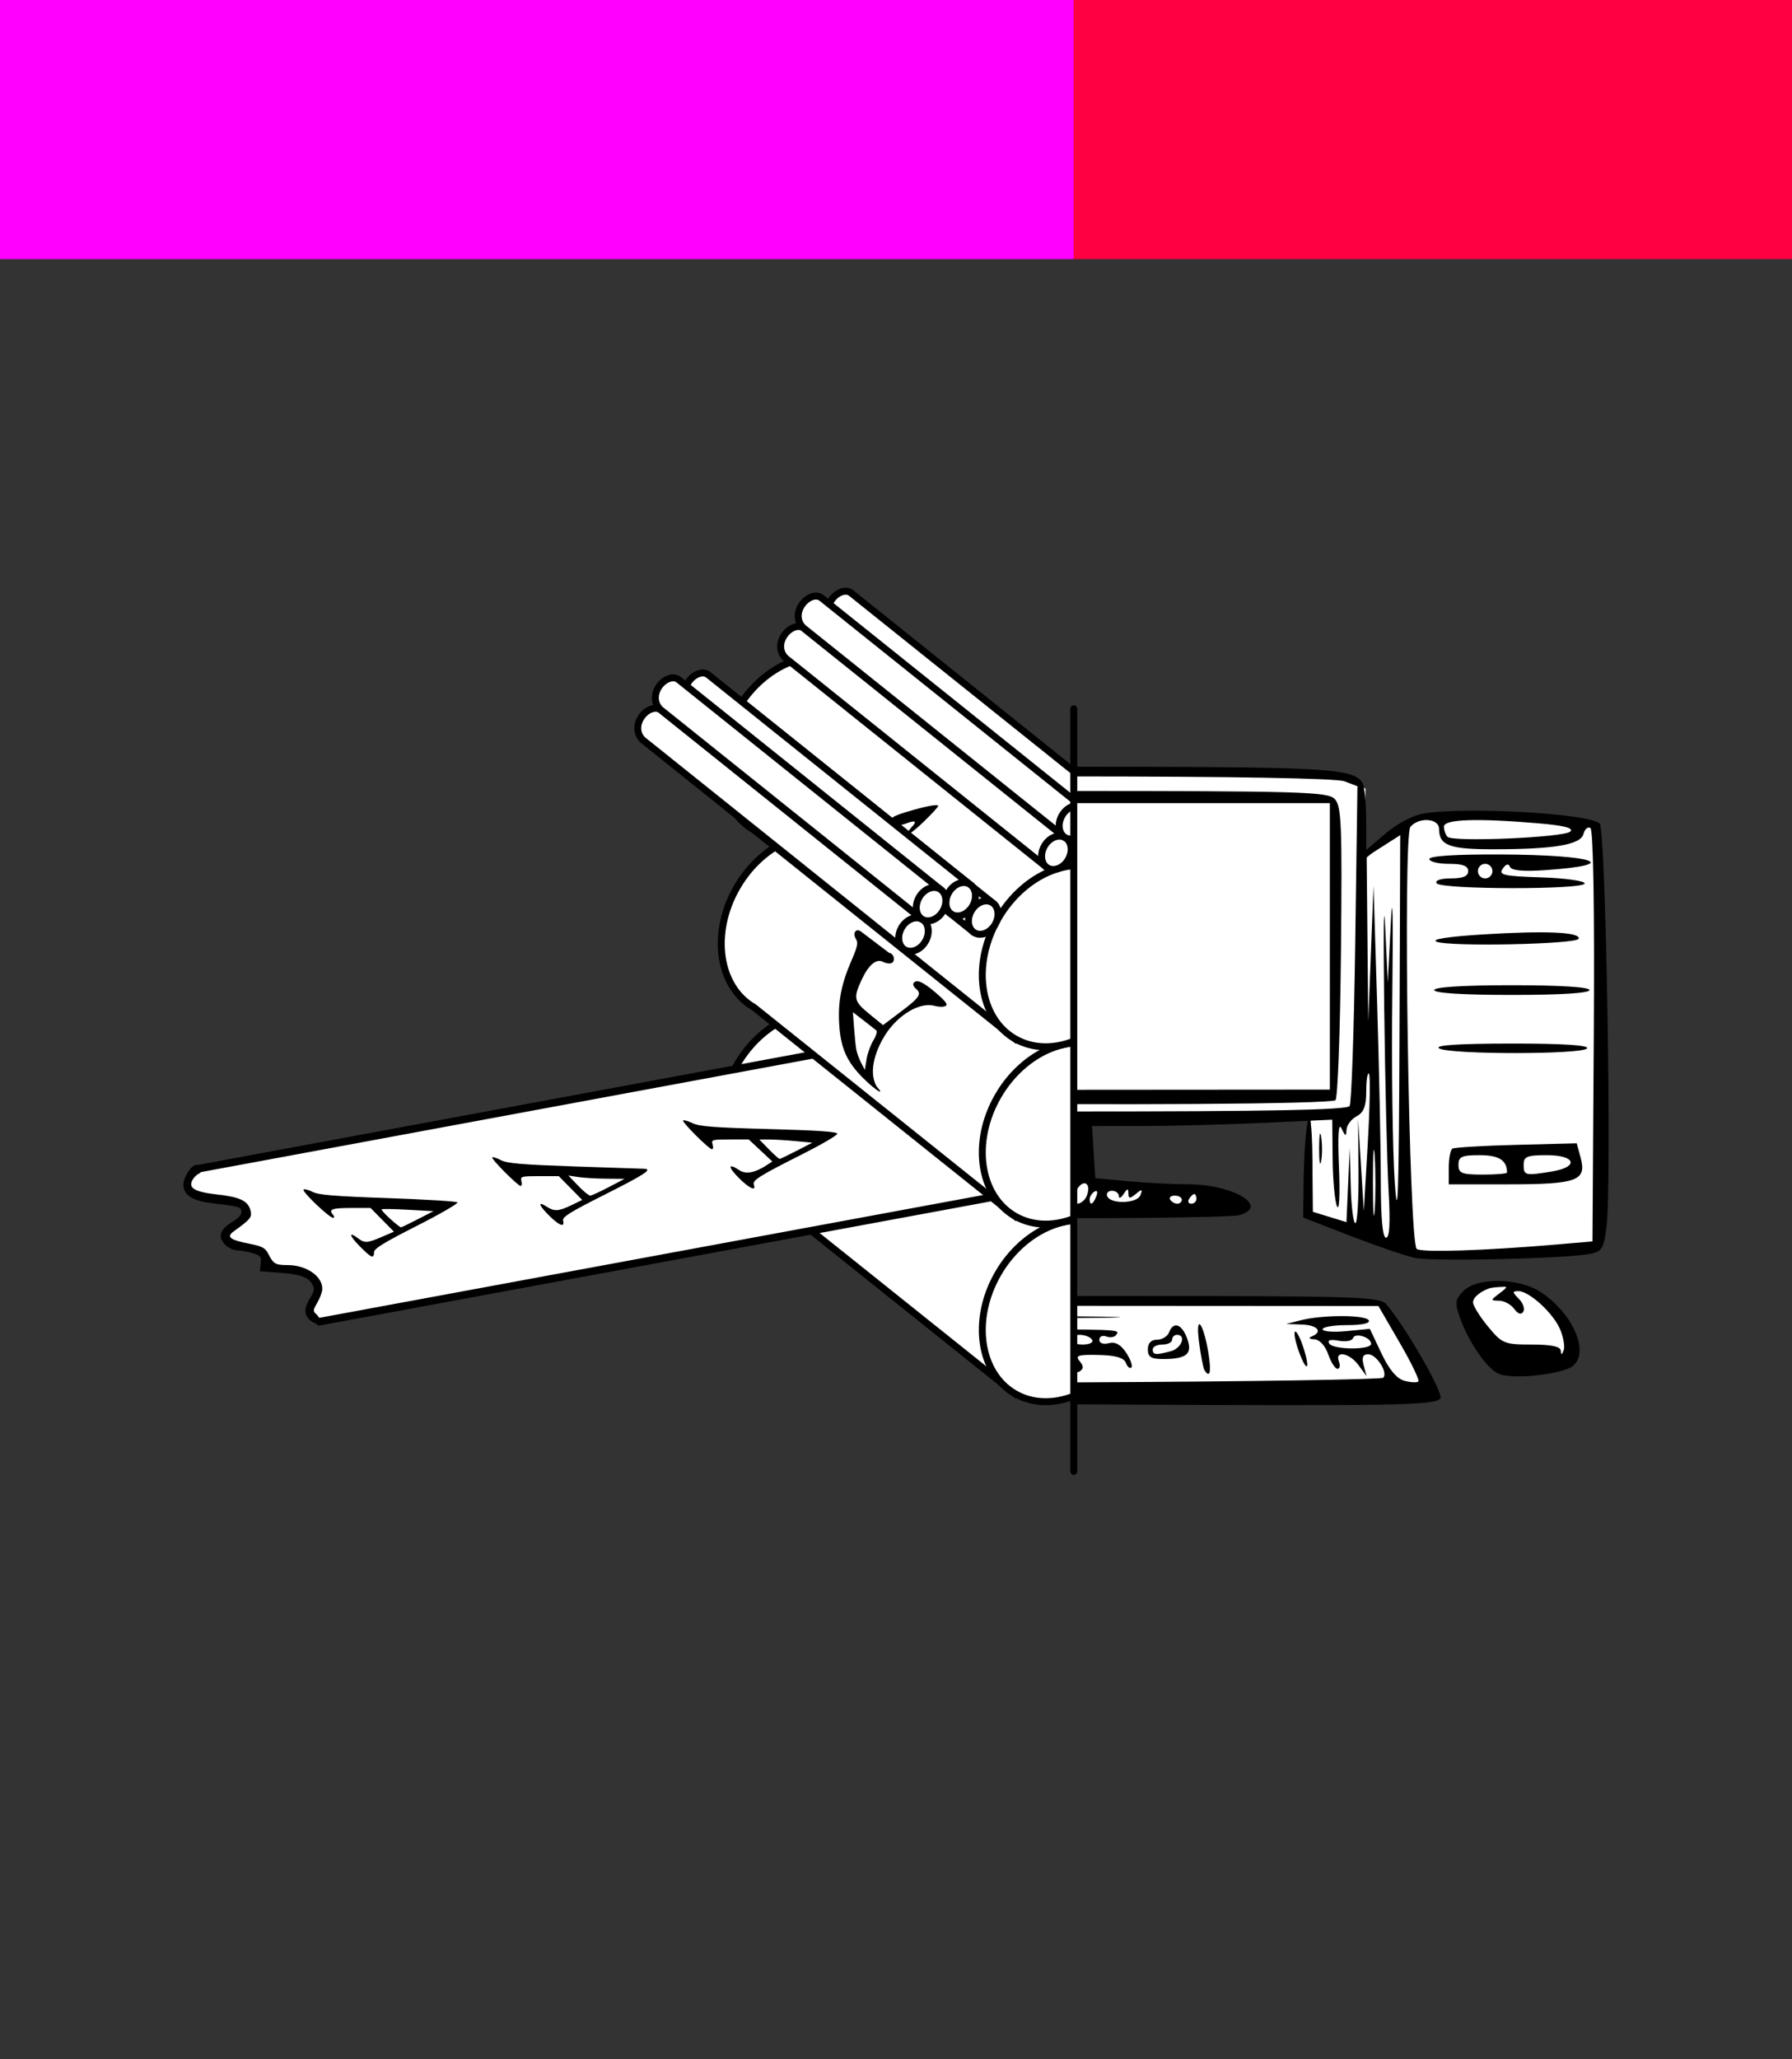 <?xml version="1.0" encoding="UTF-8" standalone="no"?>
<!-- Created with Inkscape (http://www.inkscape.org/) -->

<svg
   xmlns:dc="http://purl.org/dc/elements/1.1/"
   xmlns:cc="http://creativecommons.org/ns#"
   xmlns:rdf="http://www.w3.org/1999/02/22-rdf-syntax-ns#"
   xmlns:svg="http://www.w3.org/2000/svg"
   xmlns="http://www.w3.org/2000/svg"
   xmlns:sodipodi="http://sodipodi.sourceforge.net/DTD/sodipodi-0.dtd"
   xmlns:inkscape="http://www.inkscape.org/namespaces/inkscape"
   width="977.396"
   height="1122.52"
   viewBox="0 0 258.603 297"
   version="1.1"
   id="svg8"
   inkscape:version="0.92.1 r"
   sodipodi:docname="portada.svg"
   inkscape:export-filename="/home/nika-zhenya/Descargas/portada.png"
   inkscape:export-xdpi="299.98199"
   inkscape:export-ydpi="299.98199">
  <rect x="0" y="0" width="258.603" height="297" fill="#333333" stroke="none"/>
  <defs
     id="defs2">
    <clipPath
       clipPathUnits="userSpaceOnUse"
       id="clipPath5047">
      <rect
         style="opacity:0.5;fill:#ffff00;fill-opacity:1;stroke:none;stroke-width:2.803;stroke-linecap:round;stroke-miterlimit:4;stroke-dasharray:none;stroke-opacity:1"
         id="rect5049"
         height="123.344"
         x="69.891"
         y="115.078"
         width="131.214" />
    </clipPath>
    <clipPath
       clipPathUnits="userSpaceOnUse"
       id="clipPath5124">
      <rect
         style="opacity:0.5;fill:#ffff00;fill-opacity:1;stroke:none;stroke-width:1.003;stroke-linecap:round;stroke-miterlimit:4;stroke-dasharray:none;stroke-opacity:1"
         id="rect5126"
         width="148.323"
         height="175.428"
         x="-190.422"
         y="144.562" />
    </clipPath>
  </defs>
  <sodipodi:namedview
     id="base"
     pagecolor="#ffffff"
     bordercolor="#666666"
     borderopacity="1.0"
     inkscape:pageopacity="0.0"
     inkscape:pageshadow="2"
     inkscape:zoom="0.26700473"
     inkscape:cx="-824.013"
     inkscape:cy="813.21513"
     inkscape:document-units="mm"
     inkscape:current-layer="layer1"
     showgrid="false"
     inkscape:window-width="1920"
     inkscape:window-height="1017"
     inkscape:window-x="0"
     inkscape:window-y="26"
     inkscape:window-maximized="1"
     units="px" />
  <g
     inkscape:label="Capa 1"
     inkscape:groupmode="layer"
     id="layer1"
     transform="translate(0,7.5138346e-6)">
    <g
       id="g4584"
       transform="translate(0,-259.624)">
      <rect
         transform="scale(-1,1)"
         style="opacity:1;fill:#ff0042;fill-opacity:1;stroke:none;stroke-width:2.144;stroke-linecap:round;stroke-miterlimit:4;stroke-dasharray:none;stroke-opacity:1"
         id="rect5417"
         width="105.183"
         height="297"
         x="-260.119"
         y="9.2708333e-06" />
      <rect
         y="9.2708333e-06"
         x="2.8421709e-14"
         height="297"
         width="154.937"
         id="rect5415"
         style="opacity:1;fill:#ff00ff;fill-opacity:1;stroke:none;stroke-width:2.602;stroke-linecap:round;stroke-miterlimit:4;stroke-dasharray:none;stroke-opacity:1" />
    </g>
    <g
       id="g4955"
       transform="matrix(1,0,0,1,-27.891,176.474)">
      <g
         transform="translate(-75.855,96.298)"
         id="g4638">
        <path
           style="fill:#ffffff;fill-opacity:1;fill-rule:evenodd;stroke:#000000;stroke-width:1;stroke-linecap:butt;stroke-linejoin:miter;stroke-miterlimit:4;stroke-dasharray:none;stroke-opacity:1"
           d="m 154.2,140.463 -13.764,-23.839 37.671,-30.118 c 5.148,-2.972 12.403,-0.046 16.203,6.537 3.801,6.583 2.709,14.329 -2.439,17.302 z"
           id="path4578"
           inkscape:connector-curvature="0"
           sodipodi:nodetypes="cccscc" />
        <path
           style="opacity:1;fill:#ffffff;fill-opacity:1;stroke:#000000;stroke-width:1;stroke-linecap:butt;stroke-miterlimit:4;stroke-dasharray:none;stroke-opacity:1"
           d="m 156.64,123.162 c 3.801,6.583 2.708,14.329 -2.44,17.301 -5.148,2.972 -12.403,0.046 -16.204,-6.537 -3.801,-6.583 -2.708,-14.329 2.44,-17.302 5.148,-2.972 12.403,-0.045 16.204,6.538 z"
           id="path4572"
           inkscape:connector-curvature="0"
           sodipodi:nodetypes="sssss" />
      </g>
      <g
         transform="translate(-75.855,96.298)"
         id="g4737">
        <path
           style="fill:#ffffff;fill-opacity:1;fill-rule:evenodd;stroke:none;stroke-width:0.265px;stroke-linecap:butt;stroke-linejoin:miter;stroke-opacity:1"
           d="m 178.031,115.831 11.317,2.473 16.833,-22.729 -15.216,-2.568 z"
           id="path4731"
           inkscape:connector-curvature="0" />
        <path
           style="fill:#ffffff;fill-opacity:1;fill-rule:evenodd;stroke:#000000;stroke-width:1.1;stroke-linecap:round;stroke-linejoin:miter;stroke-miterlimit:4;stroke-dasharray:none;stroke-opacity:1"
           d="M 271.967,108.008 132.74,82.2 m -26.925,20.381 148.757,27.504"
           id="path4652"
           inkscape:connector-curvature="0"
           sodipodi:nodetypes="cccc" />
        <path
           style="fill:#000000;stroke-width:0.353"
           d="m 106.017,103.192 c -0.388,-0.082 -1.063,-0.225 -1.499,-0.319 -1.505,-0.321 -0.795,-1.128 2.011,-2.287 2.713,-1.12 2.808,-1.199 2.91,-2.424 l 0.106,-1.266 2.89,-0.298 c 2.741,-0.283 2.896,-0.344 2.999,-1.196 0.093,-0.772 0.449,-1.008 2.525,-1.679 2.552,-0.825 3.016,-1.223 3.081,-2.648 0.133,-2.931 -0.311,-2.634 4.116,-2.746 l 3.969,-0.1 10e-4,-1.488 c 0.002,-1.806 0.983,-3.531 2.553,-4.488 1.434,-0.874 1.679,-0.877 1.679,-0.022 0,0.375 -0.292,0.775 -0.65,0.888 -0.357,0.113 -1.018,0.598 -1.467,1.076 -0.788,0.839 -0.954,2.064 -0.622,4.586 0.088,0.666 -0.139,0.711 -4.052,0.805 l -4.145,0.099 v 1.065 c 0,1.916 -0.873,3.026 -3.007,3.825 -1.077,0.403 -2.111,0.733 -2.298,0.733 -0.187,0 -0.34,0.371 -0.34,0.825 0,0.994 -1.219,1.642 -3.103,1.649 -2.241,0.008 -2.844,0.312 -2.962,1.494 -0.094,0.939 -0.341,1.162 -1.962,1.776 -1.603,0.607 -1.775,0.76 -1.269,1.13 0.322,0.235 0.472,0.611 0.334,0.834 -0.255,0.413 -0.54,0.441 -1.797,0.175 z"
           id="path4723"
           inkscape:connector-curvature="0"
           sodipodi:nodetypes="cccsccccsccccscccscscssccccccc" />
        <path
           inkscape:connector-curvature="0"
           id="path4729"
           d="m 254.503,129.908 c 0,-0.267 0.241,-0.686 0.535,-0.93 0.475,-0.394 0.455,-0.581 -0.176,-1.651 -0.392,-0.664 -0.712,-1.559 -0.712,-1.99 0,-1.833 2.298,-3.406 4.992,-3.415 1.785,-0.006 2.053,-0.159 2.781,-1.582 0.467,-0.913 0.853,-1.12 2.816,-1.511 2.776,-0.552 3.296,-0.978 2.178,-1.783 -2.408,-1.733 -2.648,-2.032 -2.408,-2.991 0.349,-1.39 1.497,-1.946 4.773,-2.312 3.273,-0.366 4.231,-0.918 3.61,-2.079 -0.208,-0.388 -0.617,-0.797 -0.91,-0.91 -0.627,-0.24 -0.341,-1.29 0.351,-1.29 0.754,0 1.985,2.018 1.862,3.051 -0.178,1.496 -1.559,2.239 -4.759,2.561 -1.565,0.158 -3.026,0.398 -3.245,0.533 -0.746,0.461 -0.401,1.285 0.846,2.021 1.57,0.926 2.085,1.824 1.583,2.762 -0.433,0.809 -1.446,1.418 -2.362,1.421 -0.352,10e-4 -1.245,0.17 -1.983,0.375 -1.233,0.343 -1.334,0.464 -1.235,1.497 l 0.108,1.125 -2.834,0.211 c -3.055,0.228 -4.166,0.636 -4.763,1.752 -0.3,0.561 -0.228,0.959 0.345,1.886 0.896,1.45 0.92,2.393 0.08,3.153 -0.785,0.71 -1.472,0.756 -1.472,0.098 z"
           style="fill:#000000;stroke-width:0.353"
           sodipodi:nodetypes="cssscccsccccscccccccccsccccc" />
      </g>
      <g
         transform="translate(-75.855,70.689)"
         id="g4644">
        <path
           sodipodi:nodetypes="cccscc"
           inkscape:connector-curvature="0"
           id="path4640"
           d="m 154.2,140.463 -13.764,-23.839 37.671,-30.118 c 5.148,-2.972 12.403,-0.046 16.203,6.537 3.801,6.583 2.709,14.329 -2.439,17.302 z"
           style="fill:#ffffff;fill-opacity:1;fill-rule:evenodd;stroke:#000000;stroke-width:1;stroke-linecap:butt;stroke-linejoin:miter;stroke-miterlimit:4;stroke-dasharray:none;stroke-opacity:1" />
        <path
           sodipodi:nodetypes="sssss"
           inkscape:connector-curvature="0"
           id="path4642"
           d="m 156.64,123.162 c 3.801,6.583 2.708,14.329 -2.44,17.301 -5.148,2.972 -12.403,0.046 -16.204,-6.537 -3.801,-6.583 -2.708,-14.329 2.44,-17.302 5.148,-2.972 12.403,-0.045 16.204,6.538 z"
           style="opacity:1;fill:#ffffff;fill-opacity:1;stroke:#000000;stroke-width:1;stroke-linecap:butt;stroke-miterlimit:4;stroke-dasharray:none;stroke-opacity:1" />
      </g>
      <g
         style="opacity:1"
         id="g4650"
         transform="translate(-75.855,45.106)">
        <path
           style="fill:#ffffff;fill-opacity:1;fill-rule:evenodd;stroke:#000000;stroke-width:1;stroke-linecap:butt;stroke-linejoin:miter;stroke-miterlimit:4;stroke-dasharray:none;stroke-opacity:1"
           d="m 154.2,140.463 -13.764,-23.839 37.671,-30.118 c 5.148,-2.972 12.403,-0.046 16.203,6.537 3.801,6.583 2.709,14.329 -2.439,17.302 z"
           id="path4646"
           inkscape:connector-curvature="0"
           sodipodi:nodetypes="cccscc" />
        <path
           style="opacity:1;fill:#ffffff;fill-opacity:1;stroke:#000000;stroke-width:1;stroke-linecap:butt;stroke-miterlimit:4;stroke-dasharray:none;stroke-opacity:1"
           d="m 156.64,123.162 c 3.801,6.583 2.708,14.329 -2.44,17.301 -5.148,2.972 -12.403,0.046 -16.204,-6.537 -3.801,-6.583 -2.708,-14.329 2.44,-17.302 5.148,-2.972 12.403,-0.045 16.204,6.538 z"
           id="path4648"
           inkscape:connector-curvature="0"
           sodipodi:nodetypes="sssss" />
      </g>
      <path
         sodipodi:nodetypes="ccccccccccccccccscscccccsccccsc"
         style="fill:#000000;stroke-width:0.353"
         d="m 98.308,192.439 c 1.3,-2.275 -0.052,-5.544 -1.255,-7.437 -1.882,-2.933 -5.04,-4.776 -7.147,-4.171 -0.576,0.165 -1.273,0.174 -1.549,0.02 -0.379,-0.212 -0.031,-0.683 1.429,-1.93 1.869,-1.597 2.803,-1.986 3.204,-1.336 0.106,0.172 -0.043,0.509 -0.332,0.749 -0.916,0.761 -0.59,1.274 2.098,3.297 l 2.624,1.975 1.962,-1.599 c 2.248,-1.831 2.353,-2.295 1.115,-4.953 -1.012,-2.173 -2.126,-3.089 -3.115,-2.56 -0.373,0.2 -0.892,0.281 -1.152,0.181 -0.66,-0.253 -0.425,-1.382 0.311,-1.49 l 3.993,-3.027 c 0.743,-0.617 1.341,0.138 0.798,1.008 -0.352,0.564 -0.244,1.095 0.64,3.128 1.48,3.404 1.967,5.941 1.768,9.202 -0.212,3.462 -1.113,5.45 -3.561,7.86 -1.741,1.714 -3.163,2.556 -1.831,1.084 z m 2.923,-5.29 c 0.089,-0.485 0.237,-1.899 0.327,-3.142 l 0.165,-2.26 -1.532,1.177 c -0.843,0.647 -1.671,1.295 -1.841,1.441 -0.17,0.145 0.021,0.799 0.425,1.453 0.404,0.654 0.845,1.878 0.98,2.72 l 0.245,1.532 0.534,-1.019 c 0.294,-0.56 0.607,-1.416 0.697,-1.901 z"
         id="path4725"
         inkscape:connector-curvature="0" />
      <path
         sodipodi:nodetypes="ccssccscscccccccccscccccccscsccscsccccccccccsccccccssccscsccccsccccccsccccc"
         inkscape:connector-curvature="0"
         id="path4727"
         d="m 170.83,216.364 c 0,-0.516 -1.43,-1.397 -6.155,-3.792 -3.385,-1.716 -6.031,-3.245 -5.879,-3.397 0.152,-0.152 4.675,-0.43 10.051,-0.616 7.709,-0.268 10.003,-0.457 10.851,-0.896 0.592,-0.306 1.178,-0.454 1.304,-0.328 0.265,0.265 -3.708,4.057 -4.25,4.057 -0.235,0 -0.225,-0.167 0.029,-0.473 0.629,-0.758 0.1,-0.938 -2.76,-0.938 h -2.688 l -1.685,1.711 -1.685,1.711 1.764,0.759 c 2.064,0.888 2.457,0.913 3.376,0.218 1.431,-1.082 1.339,-0.454 -0.156,1.07 -1.715,1.748 -2.117,1.921 -2.117,0.916 z m -2.332,-4.814 c 0.755,-0.68 1.31,-1.298 1.234,-1.374 -0.076,-0.076 -1.791,-0.048 -3.81,0.064 l -3.672,0.202 2.262,1.163 c 1.244,0.64 2.341,1.167 2.438,1.172 0.097,0.005 0.794,-0.547 1.549,-1.227 z m -24.951,0.259 c 0.137,-0.525 -0.946,-1.201 -6.03,-3.763 -5.889,-2.967 -6.985,-3.698 -5.58,-3.722 0.34,-0.006 4.856,-0.156 10.037,-0.335 7.536,-0.26 9.642,-0.439 10.528,-0.898 0.609,-0.315 1.181,-0.5 1.27,-0.412 0.203,0.203 -3.694,4.124 -4.098,4.124 -0.163,0 -0.214,-0.318 -0.112,-0.706 0.173,-0.662 0.011,-0.706 -2.604,-0.706 h -2.788 l -1.692,1.718 -1.692,1.718 1.552,0.751 c 1.861,0.901 2.489,0.932 3.635,0.182 1.303,-0.854 1.048,-0.1 -0.468,1.38 -1.451,1.417 -2.221,1.679 -1.957,0.666 z m -2.157,-5.05 1.395,-1.457 -1.411,0.218 c -0.776,0.12 -2.602,0.228 -4.057,0.239 l -2.646,0.021 2.293,1.2 c 1.261,0.66 2.459,1.208 2.662,1.218 0.203,0.009 0.997,-0.639 1.764,-1.44 z m -25.373,-0.116 c 0.248,-0.645 -0.748,-1.273 -7.099,-4.472 -2.716,-1.368 -4.939,-2.672 -4.939,-2.896 0,-0.293 2.779,-0.483 9.827,-0.674 7.943,-0.215 10.059,-0.376 11.037,-0.84 0.665,-0.316 1.286,-0.497 1.38,-0.404 0.214,0.214 -3.733,4.155 -4.162,4.155 -0.173,0 -0.214,-0.318 -0.091,-0.706 0.211,-0.664 0.063,-0.706 -2.497,-0.706 h -2.721 l -1.698,1.589 -1.698,1.589 0.795,0.521 c 1.688,1.106 3.004,1.356 3.933,0.748 1.642,-1.076 1.735,-0.56 0.183,1.022 -1.53,1.559 -2.639,2.088 -2.25,1.073 z m -2.16,-5.13 1.378,-1.411 -1.395,0.002 c -0.767,0.001 -2.49,0.106 -3.829,0.232 l -2.435,0.23 2.259,1.162 c 1.242,0.639 2.345,1.169 2.452,1.179 0.106,0.01 0.813,-0.618 1.571,-1.394 z"
         style="fill:#000000;stroke-width:0.353" />
      <g
         id="g4817">
        <g
           style="opacity:1"
           id="g4803"
           transform="translate(-10.065,-2.447)">
          <path
             style="opacity:1;fill:#ffffff;fill-opacity:1;stroke:#000000;stroke-width:1;stroke-linecap:butt;stroke-miterlimit:4;stroke-dasharray:none;stroke-opacity:1"
             d="m 71.094,156.56 37.682,-30.173 c 0.854,-0.684 2.283,-0.008 2.983,1.204 0.7,1.212 0.405,2.501 -0.449,3.185 L 73.628,160.948"
             id="path4799"
             inkscape:connector-curvature="0"
             sodipodi:nodetypes="csssc" />
          <path
             sodipodi:nodetypes="sssss"
             inkscape:connector-curvature="0"
             id="path4801"
             d="m 74.077,157.763 c 0.7,1.212 0.499,2.637 -0.449,3.185 -0.948,0.547 -2.283,0.008 -2.983,-1.203 -0.7,-1.212 -0.499,-2.638 0.449,-3.185 0.948,-0.547 2.283,-0.008 2.983,1.203 z"
             style="opacity:1;fill:#ffffff;fill-opacity:1;stroke:#000000;stroke-width:1;stroke-linecap:butt;stroke-miterlimit:4;stroke-dasharray:none;stroke-opacity:1" />
        </g>
        <g
           transform="translate(-6.812,-5.093)"
           id="g4797"
           style="opacity:1">
          <path
             sodipodi:nodetypes="csssc"
             inkscape:connector-curvature="0"
             id="path4793"
             d="m 71.094,156.56 37.682,-30.173 c 0.854,-0.684 2.283,-0.008 2.983,1.204 0.7,1.212 0.405,2.501 -0.449,3.185 L 73.628,160.948"
             style="opacity:1;fill:#ffffff;fill-opacity:1;stroke:#000000;stroke-width:1;stroke-linecap:butt;stroke-miterlimit:4;stroke-dasharray:none;stroke-opacity:1" />
          <path
             style="opacity:1;fill:#ffffff;fill-opacity:1;stroke:#000000;stroke-width:1;stroke-linecap:butt;stroke-miterlimit:4;stroke-dasharray:none;stroke-opacity:1"
             d="m 74.077,157.763 c 0.7,1.212 0.499,2.637 -0.449,3.185 -0.948,0.547 -2.283,0.008 -2.983,-1.203 -0.7,-1.212 -0.499,-2.638 0.449,-3.185 0.948,-0.547 2.283,-0.008 2.983,1.203 z"
             id="path4795"
             inkscape:connector-curvature="0"
             sodipodi:nodetypes="sssss" />
        </g>
        <g
           id="g4761"
           style="opacity:1">
          <path
             sodipodi:nodetypes="csssc"
             inkscape:connector-curvature="0"
             id="path4747"
             d="m 71.094,156.56 37.682,-30.173 c 0.854,-0.684 2.283,-0.008 2.983,1.204 0.7,1.212 0.405,2.501 -0.449,3.185 L 73.628,160.948"
             style="opacity:1;fill:#ffffff;fill-opacity:1;stroke:#000000;stroke-width:1;stroke-linecap:butt;stroke-miterlimit:4;stroke-dasharray:none;stroke-opacity:1" />
          <path
             style="opacity:1;fill:#ffffff;fill-opacity:1;stroke:#000000;stroke-width:1;stroke-linecap:butt;stroke-miterlimit:4;stroke-dasharray:none;stroke-opacity:1"
             d="m 74.077,157.763 c 0.7,1.212 0.499,2.637 -0.449,3.185 -0.948,0.547 -2.283,0.008 -2.983,-1.203 -0.7,-1.212 -0.499,-2.638 0.449,-3.185 0.948,-0.547 2.283,-0.008 2.983,1.203 z"
             id="path4741"
             inkscape:connector-curvature="0"
             sodipodi:nodetypes="sssss" />
        </g>
        <g
           style="opacity:1"
           id="g4791"
           transform="translate(-2.534,-4.388)">
          <path
             style="opacity:1;fill:#ffffff;fill-opacity:1;stroke:#000000;stroke-width:1;stroke-linecap:butt;stroke-miterlimit:4;stroke-dasharray:none;stroke-opacity:1"
             d="m 71.094,156.56 37.682,-30.173 c 0.854,-0.684 2.283,-0.008 2.983,1.204 0.7,1.212 0.405,2.501 -0.449,3.185 L 73.628,160.948"
             id="path4787"
             inkscape:connector-curvature="0"
             sodipodi:nodetypes="csssc" />
          <path
             sodipodi:nodetypes="sssss"
             inkscape:connector-curvature="0"
             id="path4789"
             d="m 74.077,157.763 c 0.7,1.212 0.499,2.637 -0.449,3.185 -0.948,0.547 -2.283,0.008 -2.983,-1.203 -0.7,-1.212 -0.499,-2.638 0.449,-3.185 0.948,-0.547 2.283,-0.008 2.983,1.203 z"
             style="opacity:1;fill:#ffffff;fill-opacity:1;stroke:#000000;stroke-width:1;stroke-linecap:butt;stroke-miterlimit:4;stroke-dasharray:none;stroke-opacity:1" />
        </g>
      </g>
      <g
         transform="translate(20.62,11.793)"
         id="g4843">
        <g
           transform="translate(-10.065,-2.447)"
           id="g4823"
           style="opacity:1">
          <path
             sodipodi:nodetypes="csssc"
             inkscape:connector-curvature="0"
             id="path4819"
             d="m 71.094,156.56 37.682,-30.173 c 0.854,-0.684 2.283,-0.008 2.983,1.204 0.7,1.212 0.405,2.501 -0.449,3.185 L 73.628,160.948"
             style="opacity:1;fill:#ffffff;fill-opacity:1;stroke:#000000;stroke-width:1;stroke-linecap:butt;stroke-miterlimit:4;stroke-dasharray:none;stroke-opacity:1" />
          <path
             style="opacity:1;fill:#ffffff;fill-opacity:1;stroke:#000000;stroke-width:1;stroke-linecap:butt;stroke-miterlimit:4;stroke-dasharray:none;stroke-opacity:1"
             d="m 74.077,157.763 c 0.7,1.212 0.499,2.637 -0.449,3.185 -0.948,0.547 -2.283,0.008 -2.983,-1.203 -0.7,-1.212 -0.499,-2.638 0.449,-3.185 0.948,-0.547 2.283,-0.008 2.983,1.203 z"
             id="path4821"
             inkscape:connector-curvature="0"
             sodipodi:nodetypes="sssss" />
        </g>
        <g
           style="opacity:1"
           id="g4829"
           transform="translate(-6.812,-5.093)">
          <path
             style="opacity:1;fill:#ffffff;fill-opacity:1;stroke:#000000;stroke-width:1;stroke-linecap:butt;stroke-miterlimit:4;stroke-dasharray:none;stroke-opacity:1"
             d="m 71.094,156.56 37.682,-30.173 c 0.854,-0.684 2.283,-0.008 2.983,1.204 0.7,1.212 0.405,2.501 -0.449,3.185 L 73.628,160.948"
             id="path4825"
             inkscape:connector-curvature="0"
             sodipodi:nodetypes="csssc" />
          <path
             sodipodi:nodetypes="sssss"
             inkscape:connector-curvature="0"
             id="path4827"
             d="m 74.077,157.763 c 0.7,1.212 0.499,2.637 -0.449,3.185 -0.948,0.547 -2.283,0.008 -2.983,-1.203 -0.7,-1.212 -0.499,-2.638 0.449,-3.185 0.948,-0.547 2.283,-0.008 2.983,1.203 z"
             style="opacity:1;fill:#ffffff;fill-opacity:1;stroke:#000000;stroke-width:1;stroke-linecap:butt;stroke-miterlimit:4;stroke-dasharray:none;stroke-opacity:1" />
        </g>
        <g
           style="opacity:1"
           id="g4835">
          <path
             style="opacity:1;fill:#ffffff;fill-opacity:1;stroke:#000000;stroke-width:1;stroke-linecap:butt;stroke-miterlimit:4;stroke-dasharray:none;stroke-opacity:1"
             d="m 71.094,156.56 37.682,-30.173 c 0.854,-0.684 2.283,-0.008 2.983,1.204 0.7,1.212 0.405,2.501 -0.449,3.185 L 73.628,160.948"
             id="path4831"
             inkscape:connector-curvature="0"
             sodipodi:nodetypes="csssc" />
          <path
             sodipodi:nodetypes="sssss"
             inkscape:connector-curvature="0"
             id="path4833"
             d="m 74.077,157.763 c 0.7,1.212 0.499,2.637 -0.449,3.185 -0.948,0.547 -2.283,0.008 -2.983,-1.203 -0.7,-1.212 -0.499,-2.638 0.449,-3.185 0.948,-0.547 2.283,-0.008 2.983,1.203 z"
             style="opacity:1;fill:#ffffff;fill-opacity:1;stroke:#000000;stroke-width:1;stroke-linecap:butt;stroke-miterlimit:4;stroke-dasharray:none;stroke-opacity:1" />
        </g>
        <g
           transform="translate(-2.534,-4.388)"
           id="g4841"
           style="opacity:1">
          <path
             sodipodi:nodetypes="csssc"
             inkscape:connector-curvature="0"
             id="path4837"
             d="m 71.094,156.56 37.682,-30.173 c 0.854,-0.684 2.283,-0.008 2.983,1.204 0.7,1.212 0.405,2.501 -0.449,3.185 L 73.628,160.948"
             style="opacity:1;fill:#ffffff;fill-opacity:1;stroke:#000000;stroke-width:1;stroke-linecap:butt;stroke-miterlimit:4;stroke-dasharray:none;stroke-opacity:1" />
          <path
             style="opacity:1;fill:#ffffff;fill-opacity:1;stroke:#000000;stroke-width:1;stroke-linecap:butt;stroke-miterlimit:4;stroke-dasharray:none;stroke-opacity:1"
             d="m 74.077,157.763 c 0.7,1.212 0.499,2.637 -0.449,3.185 -0.948,0.547 -2.283,0.008 -2.983,-1.203 -0.7,-1.212 -0.499,-2.638 0.449,-3.185 0.948,-0.547 2.283,-0.008 2.983,1.203 z"
             id="path4839"
             inkscape:connector-curvature="0"
             sodipodi:nodetypes="sssss" />
        </g>
      </g>
      <path
         inkscape:connector-curvature="0"
         id="path4910"
         d="m 91.44,154.211 c -1.116,-1.089 -2.028,-2.085 -2.028,-2.212 0,-0.318 1.831,0.029 4.648,0.882 1.608,0.487 2.298,0.859 2.178,1.174 -0.266,0.693 -1.079,0.89 -2.089,0.506 -1.46,-0.555 -1.737,-0.399 -0.891,0.502 0.436,0.465 0.663,0.909 0.502,0.987 -0.16,0.078 -1.204,-0.749 -2.32,-1.838 z"
         style="fill:#000000;stroke-width:0.353" />
    </g>
    <path
       inkscape:connector-curvature="0"
       id="path5120"
       d="m -42.708,388.963 c 24.12,-0.132 42.264,-0.502 42.632,-0.87 0.83,-0.83 -5.352,-12.238 -7.415,-13.682 -1.331,-0.933 -6.592,-1.073 -40.137,-1.073 -35.905,0 -38.677,0.086 -39.641,1.226 -2.911,3.444 -8.363,12.984 -7.763,13.584 0.983,0.983 6.355,1.067 52.325,0.816 z m -44.091,-3.835 c -0.728,-0.728 0.977,-3.387 2.172,-3.387 0.769,0 0.955,0.446 0.656,1.576 l -0.417,1.576 1.155,-1.576 c 1.306,-1.782 3.468,-2.183 2.832,-0.525 -0.222,0.578 -0.129,1.051 0.207,1.051 0.335,0 0.939,-0.945 1.342,-2.101 0.433,-1.242 1.248,-2.124 1.994,-2.156 0.735,-0.032 0.896,-0.203 0.387,-0.409 -1.659,-0.669 -0.87,-1.637 1.401,-1.72 l 2.276,-0.083 -2.101,-0.535 c -3.141,-0.799 -9.311,-0.799 -9.805,0 -0.267,0.432 0.927,0.7 3.11,0.7 1.949,0 3.543,0.269 3.543,0.598 0,0.329 -1.534,0.45 -3.409,0.27 l -3.409,-0.328 -1.668,3.525 c -1.113,2.352 -2.22,3.672 -3.327,3.966 -0.912,0.242 -1.815,0.285 -2.006,0.094 -0.191,-0.191 1.028,-2.717 2.709,-5.613 l 3.056,-5.266 38.595,-0.024 38.595,-0.024 2.458,4.027 c 1.352,2.215 2.83,4.743 3.284,5.619 l 0.826,1.592 -41.996,-0.191 c -23.098,-0.105 -42.205,-0.401 -42.461,-0.656 z m 67.932,-0.413 c 1.884,-0.414 2.744,-1.309 1.812,-1.885 -0.419,-0.259 -0.761,-0.137 -0.761,0.271 0,0.408 -0.334,0.742 -0.742,0.742 -0.408,0 -0.56,-0.294 -0.338,-0.653 0.222,-0.359 -0.469,-0.784 -1.534,-0.946 -1.066,-0.161 -0.148,-0.34 2.04,-0.398 3.609,-0.095 4.006,0.042 4.282,1.471 0.292,1.515 0.307,1.519 0.399,0.082 0.15,-2.347 2.674,-2.6 3.567,-0.358 l 0.737,1.852 -0.256,-1.926 c -0.141,-1.059 0.075,-1.926 0.481,-1.926 0.405,0 0.125,-0.463 -0.622,-1.028 -1.332,-1.008 -1.333,-1.029 -0.016,-1.051 0.738,-0.013 1.16,-0.204 0.938,-0.426 -0.222,-0.222 -8.232,-0.401 -17.8,-0.398 -22.59,0.008 -22.1,-0.011 -21.617,0.771 0.228,0.368 0.877,0.492 1.442,0.275 0.565,-0.217 1.028,-0.008 1.028,0.462 0,0.505 -0.561,0.71 -1.369,0.499 -0.933,-0.244 -1.731,0.195 -2.507,1.38 -0.626,0.956 -0.963,1.913 -0.749,2.127 0.214,0.214 0.573,-0.087 0.796,-0.671 0.283,-0.737 1.486,-1.084 3.945,-1.14 2.953,-0.066 3.404,0.082 2.727,0.898 -0.617,0.744 -0.606,1.104 0.046,1.507 0.924,0.571 21.761,0.976 24.073,0.467 z m -14.532,-1.336 c 0.482,-0.194 1.269,-0.194 1.751,0 0.481,0.194 0.088,0.353 -0.875,0.353 -0.963,0 -1.357,-0.159 -0.875,-0.353 z m 3.233,-1.427 c 0.498,-0.498 6.856,-0.325 7.389,0.201 0.16,0.159 -1.547,0.288 -3.794,0.288 -2.247,0 -3.865,-0.22 -3.596,-0.49 z m -6.044,-0.003 c 0.861,-0.166 2.437,-0.17 3.502,-0.011 1.065,0.161 0.36,0.297 -1.566,0.302 -1.926,0.005 -2.797,-0.127 -1.936,-0.293 z m -4.906,0.034 c 0.474,-0.192 1.42,-0.204 2.101,-0.026 0.681,0.178 0.293,0.335 -0.862,0.349 -1.156,0.013 -1.713,-0.131 -1.239,-0.323 z m 26.802,-2.342 c 0,-0.385 0.63,-0.7 1.401,-0.7 0.77,0 1.401,0.315 1.401,0.7 0,0.385 -0.63,0.7 -1.401,0.7 -0.77,0 -1.401,-0.315 -1.401,-0.7 z m -3.502,0 c 0,-0.385 0.63,-0.7 1.401,-0.7 0.77,0 1.401,0.315 1.401,0.7 0,0.385 -0.63,0.7 -1.401,0.7 -0.77,0 -1.401,-0.315 -1.401,-0.7 z m -3.852,0 c 0.238,-0.385 1.045,-0.7 1.792,-0.7 0.748,0 1.359,0.315 1.359,0.7 0,0.385 -0.806,0.7 -1.792,0.7 -1.016,0 -1.605,-0.303 -1.359,-0.7 z m -3.852,0 c 0,-0.385 0.63,-0.7 1.401,-0.7 0.77,0 1.401,0.315 1.401,0.7 0,0.385 -0.63,0.7 -1.401,0.7 -0.77,0 -1.401,-0.315 -1.401,-0.7 z m -7.003,-0.03 c 0,-0.304 1.418,-0.553 3.152,-0.553 1.733,0 3.152,0.277 3.152,0.616 0,0.339 -1.418,0.588 -3.152,0.553 -1.733,-0.035 -3.152,-0.312 -3.152,-0.616 z m -3.852,0.03 c 0.238,-0.385 1.063,-0.7 1.834,-0.7 0.77,0 1.206,0.315 0.968,0.7 -0.238,0.385 -1.063,0.7 -1.834,0.7 -0.77,0 -1.206,-0.315 -0.968,-0.7 z m -4.202,0 c 0.238,-0.385 1.045,-0.7 1.792,-0.7 0.748,0 1.359,0.315 1.359,0.7 0,0.385 -0.806,0.7 -1.792,0.7 -1.016,0 -1.605,-0.303 -1.359,-0.7 z m -4.202,0 c 0.238,-0.385 1.045,-0.7 1.792,-0.7 0.748,0 1.359,0.315 1.359,0.7 0,0.385 -0.806,0.7 -1.792,0.7 -1.016,0 -1.605,-0.303 -1.359,-0.7 z m -16.218,4.377 c 0.178,-0.289 0.529,-2.101 0.78,-4.027 0.555,-4.256 -0.617,-2.892 -1.353,1.576 -0.452,2.743 -0.219,3.739 0.574,2.451 z m -13.617,-2.696 c 0.494,-1.367 0.744,-2.641 0.554,-2.831 -0.19,-0.19 -0.723,0.801 -1.185,2.2 -1.094,3.316 -0.541,3.87 0.63,0.63 z m 21.781,-0.28 c 0,-0.907 -0.467,-1.401 -1.326,-1.401 -0.729,0 -1.507,-0.473 -1.729,-1.051 -0.622,-1.621 -1.808,-1.247 -2.593,0.817 -0.854,2.246 -0.005,3.008 3.371,3.024 1.813,0.008 2.276,-0.274 2.276,-1.39 z m -3.327,0.259 c -1.54,-0.413 -2.262,-2.36 -0.875,-2.36 0.385,0 0.7,0.315 0.7,0.7 0,0.385 0.63,0.7 1.401,0.7 0.77,0 1.401,0.315 1.401,0.7 0,0.804 -0.432,0.847 -2.626,0.259 z m 34.317,-4.985 c -6.645,-0.115 -17.517,-0.115 -24.162,0 -6.645,0.115 -1.208,0.209 12.081,0.209 13.289,0 18.725,-0.094 12.081,-0.209 z m -63.206,3.921 c 0,-0.939 2.325,-1.673 2.609,-0.824 0.133,0.399 1.065,0.567 2.072,0.375 1.204,-0.23 1.67,-0.09 1.362,0.408 -0.564,0.913 -6.043,0.951 -6.043,0.041 z m -18.414,4.331 c 1.71,-0.727 4.442,-4.722 5.664,-8.28 0.684,-1.993 0.605,-2.488 -0.583,-3.677 -2.02,-2.02 -8.086,-1.902 -11.233,0.219 -5.134,3.46 -7.297,9.683 -3.824,11.003 2.743,1.043 8.292,1.452 9.977,0.735 z m -8.879,-6.377 c 0.973,-2.349 4.456,-5.553 6.036,-5.553 0.903,0 0.895,0.152 -0.06,1.107 -0.609,0.609 -0.898,1.444 -0.643,1.857 0.301,0.487 0.76,0.344 1.309,-0.407 0.465,-0.636 1.441,-1.167 2.169,-1.179 1.282,-0.021 1.281,-0.054 -0.036,-1.051 -1.232,-0.932 -1.244,-1.028 -0.129,-1.028 1.742,0 3.94,1.292 3.94,2.316 0,0.476 -0.968,2.041 -2.152,3.477 -2.043,2.478 -2.362,2.611 -6.303,2.611 -2.825,0 -4.169,0.28 -4.206,0.875 -0.042,0.664 -0.144,0.655 -0.42,-0.035 -0.201,-0.501 0.024,-1.847 0.496,-2.991 z m 20.996,-10.35 c 1.352,-0.292 5.528,-1.72 9.28,-3.174 l 6.822,-2.643 -0.049,-4.323 c -0.075,-6.628 -1.243,-8.254 -1.302,-1.814 l -0.049,5.31 -2.423,0.744 -2.423,0.744 -0.237,-5.354 -0.237,-5.353 -0.141,5.428 c -0.078,2.985 -0.377,5.428 -0.666,5.429 -0.289,6.8e-4 -0.496,-3.387 -0.46,-7.529 l 0.065,-7.53 -0.415,6.653 -0.415,6.653 -0.567,-9.704 c -0.312,-5.337 -0.391,-9.881 -0.175,-10.097 0.216,-0.216 0.392,0.91 0.392,2.501 0,2.177 0.347,3.079 1.401,3.643 0.77,0.412 1.423,1.29 1.45,1.951 0.041,1.01 0.154,0.978 0.711,-0.2 0.446,-0.944 0.568,0.884 0.374,5.603 -0.166,4.049 -0.044,6.413 0.29,5.603 0.318,-0.77 0.6,-3.892 0.627,-6.937 l 0.049,-5.537 9.98,0.457 c 5.489,0.252 13.289,0.458 17.334,0.459 l 7.354,0.001 -0.234,3.757 -0.234,3.757 -4.668,0.441 c -2.567,0.242 -6.49,0.443 -8.718,0.446 -6.571,0.008 -11.885,3.246 -7.331,4.466 0.867,0.232 11.679,0.427 24.028,0.432 18.448,0.008 22.695,-0.17 23.812,-0.998 1.255,-0.93 1.272,-1.096 0.223,-2.162 -0.88,-0.893 -3.019,-1.241 -9.455,-1.536 -10.967,-0.503 -11.267,-0.634 -11.574,-5.023 l -0.246,-3.515 18.36,-0.206 c 16.554,-0.186 18.483,-0.33 19.61,-1.461 1.153,-1.158 1.242,-3.064 1.157,-24.69 C -0.118,305.015 -0.361,298.83 -1.011,298.047 -1.763,297.141 -7.091,297 -40.618,297 c -38.265,0 -41.828,0.191 -43.181,2.32 -0.291,0.457 -0.534,2.826 -0.54,5.263 l -0.011,4.432 -2.825,-2.418 c -1.617,-1.384 -3.938,-2.602 -5.428,-2.848 -6.175,-1.021 -23.982,-0.008 -25.437,1.449 -0.892,0.892 -1.762,51.866 -0.992,58.081 0.4,3.227 0.646,3.637 2.392,3.987 3.427,0.685 22.748,1.125 25.294,0.576 z m -20.706,-1.951 -4.942,-0.424 -0.188,-29.607 c -0.116,-18.378 0.068,-29.765 0.485,-30.023 0.37,-0.228 0.824,0.163 1.008,0.869 0.407,1.556 4.242,2.201 13.088,2.201 6.257,0 7.746,-0.565 7.746,-2.941 0,-1.54 2.93,-1.743 4.139,-0.286 1.104,1.33 0.219,60.037 -0.917,60.874 -0.736,0.542 -9.832,0.247 -20.419,-0.662 z m 15.797,-11.07 c 0,-1.325 -0.236,-2.556 -0.525,-2.734 -0.289,-0.178 -4.444,-0.425 -9.234,-0.548 l -8.709,-0.224 -0.564,2.083 c -0.898,3.316 0.508,3.833 10.412,3.833 h 8.62 z m -8.404,0.716 c 0,-1.771 1.155,-2.509 3.927,-2.509 2.61,0 3.077,0.213 3.077,1.401 0,1.214 -0.467,1.401 -3.502,1.401 -1.926,0 -3.502,-0.132 -3.502,-0.293 z m -6.478,-0.157 c -3.968,-0.656 -3.445,-2.352 0.725,-2.352 2.885,0 3.352,0.195 3.352,1.401 0,1.535 -0.227,1.588 -4.077,0.951 z m 16.283,-17.76 c 0.702,-0.454 -2.738,-0.682 -10.371,-0.69 -7.439,-0.008 -11.271,0.233 -10.989,0.69 0.562,0.91 19.953,0.91 21.361,0 z m 0.7,-8.404 c 0,-0.438 -4.202,-0.7 -11.206,-0.7 -7.003,0 -11.206,0.263 -11.206,0.7 0,0.438 4.202,0.7 11.206,0.7 7.003,0 11.206,-0.263 11.206,-0.7 z m -0.35,-6.974 c 0.881,-0.344 -1.588,-0.733 -6.653,-1.049 -9.072,-0.566 -14.122,-0.342 -13.844,0.615 0.232,0.799 18.567,1.187 20.497,0.434 z m 0,-8.433 c 0.258,-0.417 -0.576,-0.7 -2.06,-0.7 -1.749,0 -2.493,-0.314 -2.493,-1.051 0,-0.759 0.778,-1.051 2.801,-1.051 1.541,0 2.801,-0.315 2.801,-0.7 0,-0.437 -3.877,-0.682 -10.33,-0.651 -13.69,0.065 -17.668,1.487 -6.334,2.264 3.114,0.214 4.807,0.055 5.024,-0.47 0.219,-0.529 0.57,-0.443 1.058,0.258 0.63,0.906 -0.133,1.078 -5.549,1.252 -3.454,0.111 -6.28,0.505 -6.28,0.875 0,0.92 20.792,0.894 21.361,-0.026 z m -8.054,-1.751 c 0,-0.578 0.473,-1.051 1.051,-1.051 0.578,0 1.051,0.473 1.051,1.051 0,0.578 -0.473,1.051 -1.051,1.051 -0.578,0 -1.051,-0.473 -1.051,-1.051 z m 14.988,46.048 c 0.216,-3.756 0.501,-15.653 0.633,-26.438 0.132,-10.785 0.068,-15.985 -0.142,-11.556 l -0.381,8.054 -0.441,-8.754 c -0.25,-4.969 -0.341,-0.578 -0.211,10.155 0.126,10.4 -0.029,22.691 -0.346,27.314 -0.442,6.449 -0.601,1.609 -0.685,-20.803 l -0.109,-29.207 2.422,1.544 2.422,1.544 -0.115,11.906 -0.115,11.906 -0.38,-9.805 -0.38,-9.805 -0.525,17.097 c -0.289,9.403 -0.525,20.828 -0.525,25.388 0,5.47 -0.257,8.291 -0.756,8.291 -0.517,0 -0.632,-2.162 -0.363,-6.828 z m 2.002,-4.877 c 0.139,-2.229 0.255,-0.586 0.256,3.651 0.001,4.237 -0.112,6.061 -0.254,4.053 -0.141,-2.008 -0.142,-5.475 -0.003,-7.704 z m 65.3,6.803 c -0.238,-0.385 -0.099,-0.7 0.309,-0.7 0.408,0 0.742,0.315 0.742,0.7 0,0.385 -0.139,0.7 -0.309,0.7 -0.17,0 -0.504,-0.315 -0.742,-0.7 z m -10.422,-0.387 c -0.239,-0.623 -0.122,-0.904 0.275,-0.659 0.381,0.235 0.692,0.724 0.692,1.087 0,1.007 -0.502,0.785 -0.968,-0.428 z m 7.46,-0.036 c 0.233,-0.233 0.837,-0.258 1.342,-0.055 0.559,0.224 0.393,0.39 -0.423,0.423 -0.738,0.03 -1.152,-0.135 -0.919,-0.368 z m -5.792,-0.277 c 0,-0.385 0.139,-0.7 0.309,-0.7 0.17,0 0.504,0.315 0.742,0.7 0.238,0.385 0.099,0.7 -0.309,0.7 -0.408,0 -0.742,-0.315 -0.742,-0.7 z m -7.286,-0.427 c -0.3,-0.781 -0.119,-0.876 0.743,-0.393 0.626,0.351 1.725,0.484 2.44,0.297 0.716,-0.187 1.301,-0.036 1.301,0.335 0,1.113 -4.049,0.897 -4.485,-0.239 z m -3.182,-0.204 c -0.602,-1.124 -0.504,-1.277 0.627,-0.982 1.624,0.425 2.514,2.313 1.089,2.313 -0.552,0 -1.325,-0.599 -1.717,-1.332 z m -2.113,-0.024 c -0.897,-1.676 -0.943,-3.065 -0.084,-2.534 0.352,0.218 0.773,0.158 0.936,-0.134 0.162,-0.291 0.19,-0.113 0.062,0.397 -0.128,0.509 0.092,1.534 0.49,2.276 0.474,0.885 0.481,1.35 0.021,1.35 -0.385,0 -1.027,-0.61 -1.425,-1.355 z m -2.424,0.187 c -0.749,-1.952 0.695,-2.508 1.563,-0.602 0.649,1.425 0.619,1.77 -0.154,1.77 -0.528,0 -1.162,-0.525 -1.409,-1.168 z m -1.37,0.081 c -0.239,-0.623 -0.122,-0.904 0.275,-0.659 0.381,0.235 0.692,0.724 0.692,1.087 0,1.007 -0.502,0.785 -0.968,-0.428 z m -6.359,-0.146 c -0.339,-0.883 -0.226,-0.914 0.657,-0.181 0.867,0.72 1.069,0.705 1.077,-0.076 0.008,-0.755 0.156,-0.736 0.69,0.089 0.373,0.578 0.684,0.709 0.69,0.292 0.005,-0.417 0.453,-0.759 0.994,-0.759 0.541,0 0.851,0.345 0.69,0.767 -0.46,1.2 -4.328,1.093 -4.798,-0.132 z m -5.98,0.649 c 0,-0.321 0.459,-0.584 1.02,-0.584 0.561,0 0.857,0.263 0.659,0.584 -0.199,0.321 -0.657,0.584 -1.02,0.584 -0.362,0 -0.659,-0.263 -0.659,-0.584 z m -2.101,-0.117 c 0,-0.385 0.139,-0.7 0.309,-0.7 0.17,0 0.504,0.315 0.742,0.7 0.238,0.385 0.099,0.7 -0.309,0.7 -0.408,0 -0.742,-0.315 -0.742,-0.7 z m 17.761,-10.29 c 0.832,-0.832 1.913,0.906 1.397,2.248 -0.464,1.208 -0.545,1.192 -1.184,-0.24 -0.377,-0.845 -0.473,-1.749 -0.214,-2.009 z m -39.874,-3.102 c -0.267,-0.432 -0.63,-10.987 -0.806,-23.455 l -0.32,-22.669 1.861,-0.707 c 1.171,-0.445 16.131,-0.707 40.351,-0.707 h 38.491 l 0.508,1.576 c 0.279,0.867 0.413,11.74 0.296,24.162 l -0.211,22.586 H -41.623 c -28.698,0 -39.978,-0.22 -40.328,-0.786 z m 63.414,-0.455 c 7.885,-0.105 14.617,-0.47 14.96,-0.813 0.503,-0.503 0.655,-13.715 0.482,-41.894 l -0.013,-2.276 h -37.769 c -33.814,0 -37.887,0.118 -38.898,1.13 -0.998,0.998 -1.106,3.557 -0.925,22.004 0.112,11.481 0.467,21.136 0.788,21.457 0.57,0.568 32.642,0.773 61.377,0.393 z m -60.56,-22.571 v -20.66 h 37.293 37.293 v 20.687 20.687 l -37.293,-0.027 -37.293,-0.027 v -20.66 z m -34.705,-16.566 c -0.508,-0.508 0.913,-0.87 4.661,-1.187 8.881,-0.751 13.585,-0.585 13.585,0.478 0,0.514 -0.236,1.177 -0.525,1.474 -0.769,0.79 -16.861,0.096 -17.721,-0.764 z m 36.255,45.63 c -0.005,-1.926 -0.141,-2.631 -0.302,-1.566 -0.161,1.065 -0.157,2.64 0.011,3.502 0.166,0.861 0.298,-0.011 0.293,-1.936 z"
       style="fill:#000000;stroke-width:0.7" />
    <g
       id="g5472"
       inkscape:export-xdpi="299.98199"
       inkscape:export-ydpi="299.98199">
      <path
         id="path5419"
         transform="matrix(0.265,0,0,0.265,0,-7.5138346e-6)"
         d="M 585.936 420.061 L 585.936 437.273 L 585.438 561.246 L 584.775 658.736 L 585.273 760.531 L 665.715 760.861 L 744.336 760.365 L 778.764 755.4 L 755.592 711.869 L 748.143 710.049 L 681.77 709.221 L 585.936 709.551 L 585.77 662.875 L 659.094 660.227 L 661.576 649.303 L 630.791 647.648 L 594.211 646.654 L 591.396 610.406 L 713.715 607.758 L 714.049 661.834 L 743.342 675.123 L 776.943 684.393 L 870.791 679.758 L 873.771 653.275 L 874.268 581.605 L 872.447 490.902 L 869.965 449.357 L 799.453 443.895 L 772.971 446.211 L 758.404 454.652 L 742.02 468.723 L 742.02 464.916 L 743.674 429.328 L 734.404 423.867 L 705.605 421.549 L 585.936 420.061 z M 823.02 700.125 L 808.039 701.18 L 800.781 707.967 L 805.463 726.576 L 836.479 743.195 L 854.736 740.504 L 854.736 724.703 L 838.586 705.51 L 823.02 700.125 z "
         style="fill:#ffffff;fill-opacity:1;fill-rule:evenodd;stroke:none;stroke-width:1px;stroke-linecap:butt;stroke-linejoin:miter;stroke-opacity:1" />
      <g
         transform="matrix(-1,0,0,1,234.301,-4.776)"
         id="g5413">
        <g
           transform="translate(9.495,-30.974)"
           id="g5045"
           clip-path="url(#clipPath5047)">
          <g
             id="g4963"
             transform="translate(-75.855,96.298)">
            <path
               sodipodi:nodetypes="cccscc"
               inkscape:connector-curvature="0"
               id="path4959"
               d="m 154.2,140.463 -13.764,-23.839 37.671,-30.118 c 5.148,-2.972 12.403,-0.046 16.203,6.537 3.801,6.583 2.709,14.329 -2.439,17.302 z"
               style="fill:#ffffff;fill-opacity:1;fill-rule:evenodd;stroke:#000000;stroke-width:1;stroke-linecap:butt;stroke-linejoin:miter;stroke-miterlimit:4;stroke-dasharray:none;stroke-opacity:1" />
            <path
               sodipodi:nodetypes="sssss"
               inkscape:connector-curvature="0"
               id="path4961"
               d="m 156.64,123.162 c 3.801,6.583 2.708,14.329 -2.44,17.301 -5.148,2.972 -12.403,0.046 -16.204,-6.537 -3.801,-6.583 -2.708,-14.329 2.44,-17.302 5.148,-2.972 12.403,-0.045 16.204,6.538 z"
               style="opacity:1;fill:#ffffff;fill-opacity:1;stroke:#000000;stroke-width:1;stroke-linecap:butt;stroke-miterlimit:4;stroke-dasharray:none;stroke-opacity:1" />
          </g>
          <g
             id="g4973"
             transform="translate(-75.855,96.298)">
            <path
               sodipodi:nodetypes="ccsssssccc"
               inkscape:connector-curvature="0"
               id="path4965"
               d="m 178.031,115.831 76.541,14.255 c 2.232,-1.053 -0.216,-3.403 0.452,-5.33 0.499,-1.438 2.835,-2.276 6.545,-2.237 2.108,0.022 -0.177,-1.172 1.291,-2.426 1.7,-1.452 4.14,-0.843 4.95,-2.126 1.066,-1.689 -4.074,-2.372 -2.769,-3.825 2.47,-2.75 11.689,-1.721 6.926,-6.131 L 190.965,93.006 Z"
               style="fill:#ffffff;fill-opacity:1;fill-rule:evenodd;stroke:none;stroke-width:0.265px;stroke-linecap:butt;stroke-linejoin:miter;stroke-opacity:1" />
            <path
               sodipodi:nodetypes="cccc"
               inkscape:connector-curvature="0"
               id="path4967"
               d="M 271.967,108.008 132.74,82.2 m -26.925,20.381 148.757,27.504"
               style="fill:#ffffff;fill-opacity:1;fill-rule:evenodd;stroke:#000000;stroke-width:1.1;stroke-linecap:round;stroke-linejoin:miter;stroke-miterlimit:4;stroke-dasharray:none;stroke-opacity:1" />
            <path
               sodipodi:nodetypes="cccsccccsccccscccscscssccccccc"
               inkscape:connector-curvature="0"
               id="path4969"
               d="m 106.017,103.192 c -0.388,-0.082 -1.063,-0.225 -1.499,-0.319 -1.505,-0.321 -0.795,-1.128 2.011,-2.287 2.713,-1.12 2.808,-1.199 2.91,-2.424 l 0.106,-1.266 2.89,-0.298 c 2.741,-0.283 2.896,-0.344 2.999,-1.196 0.093,-0.772 0.449,-1.008 2.525,-1.679 2.552,-0.825 3.016,-1.223 3.081,-2.648 0.133,-2.931 -0.311,-2.634 4.116,-2.746 l 3.969,-0.1 10e-4,-1.488 c 0.002,-1.806 0.983,-3.531 2.553,-4.488 1.434,-0.874 1.679,-0.877 1.679,-0.022 0,0.375 -0.292,0.775 -0.65,0.888 -0.357,0.113 -1.018,0.598 -1.467,1.076 -0.788,0.839 -0.954,2.064 -0.622,4.586 0.088,0.666 -0.139,0.711 -4.052,0.805 l -4.145,0.099 v 1.065 c 0,1.916 -0.873,3.026 -3.007,3.825 -1.077,0.403 -2.111,0.733 -2.298,0.733 -0.187,0 -0.34,0.371 -0.34,0.825 0,0.994 -1.219,1.642 -3.103,1.649 -2.241,0.008 -2.844,0.312 -2.962,1.494 -0.094,0.939 -0.341,1.162 -1.962,1.776 -1.603,0.607 -1.775,0.76 -1.269,1.13 0.322,0.235 0.472,0.611 0.334,0.834 -0.255,0.413 -0.54,0.441 -1.797,0.175 z"
               style="fill:#000000;stroke-width:0.353" />
            <path
               sodipodi:nodetypes="cssscccsccccscccccccccsccccc"
               style="fill:#000000;stroke-width:0.353"
               d="m 254.503,129.908 c 0,-0.267 0.241,-0.686 0.535,-0.93 0.475,-0.394 0.455,-0.581 -0.176,-1.651 -0.392,-0.664 -0.712,-1.559 -0.712,-1.99 0,-1.833 2.298,-3.406 4.992,-3.415 1.785,-0.006 2.053,-0.159 2.781,-1.582 0.467,-0.913 0.853,-1.12 2.816,-1.511 2.776,-0.552 3.296,-0.978 2.178,-1.783 -2.408,-1.733 -2.648,-2.032 -2.408,-2.991 0.349,-1.39 1.497,-1.946 4.773,-2.312 3.273,-0.366 4.231,-0.918 3.61,-2.079 -0.208,-0.388 -0.617,-0.797 -0.91,-0.91 -0.627,-0.24 -0.341,-1.29 0.351,-1.29 0.754,0 1.985,2.018 1.862,3.051 -0.178,1.496 -1.559,2.239 -4.759,2.561 -1.565,0.158 -3.026,0.398 -3.245,0.533 -0.746,0.461 -0.401,1.285 0.846,2.021 1.57,0.926 2.085,1.824 1.583,2.762 -0.433,0.809 -1.446,1.418 -2.362,1.421 -0.352,10e-4 -1.245,0.17 -1.983,0.375 -1.233,0.343 -1.334,0.464 -1.235,1.497 l 0.108,1.125 -2.834,0.211 c -3.055,0.228 -4.166,0.636 -4.763,1.752 -0.3,0.561 -0.228,0.959 0.345,1.886 0.896,1.45 0.92,2.393 0.08,3.153 -0.785,0.71 -1.472,0.756 -1.472,0.098 z"
               id="path4971"
               inkscape:connector-curvature="0" />
          </g>
          <g
             id="g4979"
             transform="translate(-75.855,70.689)">
            <path
               style="fill:#ffffff;fill-opacity:1;fill-rule:evenodd;stroke:#000000;stroke-width:1;stroke-linecap:butt;stroke-linejoin:miter;stroke-miterlimit:4;stroke-dasharray:none;stroke-opacity:1"
               d="m 154.2,140.463 -13.764,-23.839 37.671,-30.118 c 5.148,-2.972 12.403,-0.046 16.203,6.537 3.801,6.583 2.709,14.329 -2.439,17.302 z"
               id="path4975"
               inkscape:connector-curvature="0"
               sodipodi:nodetypes="cccscc" />
            <path
               style="opacity:1;fill:#ffffff;fill-opacity:1;stroke:#000000;stroke-width:1;stroke-linecap:butt;stroke-miterlimit:4;stroke-dasharray:none;stroke-opacity:1"
               d="m 156.64,123.162 c 3.801,6.583 2.708,14.329 -2.44,17.301 -5.148,2.972 -12.403,0.046 -16.204,-6.537 -3.801,-6.583 -2.708,-14.329 2.44,-17.302 5.148,-2.972 12.403,-0.045 16.204,6.538 z"
               id="path4977"
               inkscape:connector-curvature="0"
               sodipodi:nodetypes="sssss" />
          </g>
          <g
             transform="translate(-75.855,45.106)"
             id="g4985"
             style="opacity:1">
            <path
               sodipodi:nodetypes="cccscc"
               inkscape:connector-curvature="0"
               id="path4981"
               d="m 154.2,140.463 -13.764,-23.839 37.671,-30.118 c 5.148,-2.972 12.403,-0.046 16.203,6.537 3.801,6.583 2.709,14.329 -2.439,17.302 z"
               style="fill:#ffffff;fill-opacity:1;fill-rule:evenodd;stroke:#000000;stroke-width:1;stroke-linecap:butt;stroke-linejoin:miter;stroke-miterlimit:4;stroke-dasharray:none;stroke-opacity:1" />
            <path
               sodipodi:nodetypes="sssss"
               inkscape:connector-curvature="0"
               id="path4983"
               d="m 156.64,123.162 c 3.801,6.583 2.708,14.329 -2.44,17.301 -5.148,2.972 -12.403,0.046 -16.204,-6.537 -3.801,-6.583 -2.708,-14.329 2.44,-17.302 5.148,-2.972 12.403,-0.045 16.204,6.538 z"
               style="opacity:1;fill:#ffffff;fill-opacity:1;stroke:#000000;stroke-width:1;stroke-linecap:butt;stroke-miterlimit:4;stroke-dasharray:none;stroke-opacity:1" />
          </g>
          <path
             inkscape:connector-curvature="0"
             id="path4987"
             d="m 98.308,192.439 c 1.3,-2.275 -0.052,-5.544 -1.255,-7.437 -1.882,-2.933 -5.04,-4.776 -7.147,-4.171 -0.576,0.165 -1.273,0.174 -1.549,0.02 -0.379,-0.212 -0.031,-0.683 1.429,-1.93 1.869,-1.597 2.803,-1.986 3.204,-1.336 0.106,0.172 -0.043,0.509 -0.332,0.749 -0.916,0.761 -0.59,1.274 2.098,3.297 l 2.624,1.975 1.962,-1.599 c 2.248,-1.831 2.353,-2.295 1.115,-4.953 -1.012,-2.173 -2.126,-3.089 -3.115,-2.56 -0.373,0.2 -0.892,0.281 -1.152,0.181 -0.66,-0.253 -0.425,-1.382 0.311,-1.49 l 3.993,-3.027 c 0.743,-0.617 1.341,0.138 0.798,1.008 -0.352,0.564 -0.244,1.095 0.64,3.128 1.48,3.404 1.967,5.941 1.768,9.202 -0.212,3.462 -1.113,5.45 -3.561,7.86 -1.741,1.714 -3.163,2.556 -1.831,1.084 z m 2.923,-5.29 c 0.089,-0.485 0.237,-1.899 0.327,-3.142 l 0.165,-2.26 -1.532,1.177 c -0.843,0.647 -1.671,1.295 -1.841,1.441 -0.17,0.145 0.021,0.799 0.425,1.453 0.404,0.654 0.845,1.878 0.98,2.72 l 0.245,1.532 0.534,-1.019 c 0.294,-0.56 0.607,-1.416 0.697,-1.901 z"
             style="fill:#000000;stroke-width:0.353"
             sodipodi:nodetypes="ccccccccccccccccscscccccsccccsc" />
          <path
             style="fill:#000000;stroke-width:0.353"
             d="m 170.83,216.364 c 0,-0.516 -1.43,-1.397 -6.155,-3.792 -3.385,-1.716 -6.031,-3.245 -5.879,-3.397 0.152,-0.152 4.675,-0.43 10.051,-0.616 7.709,-0.268 10.003,-0.457 10.851,-0.896 0.592,-0.306 1.178,-0.454 1.304,-0.328 0.265,0.265 -3.708,4.057 -4.25,4.057 -0.235,0 -0.225,-0.167 0.029,-0.473 0.629,-0.758 0.1,-0.938 -2.76,-0.938 h -2.688 l -1.685,1.711 -1.685,1.711 1.764,0.759 c 2.064,0.888 2.457,0.913 3.376,0.218 1.431,-1.082 1.339,-0.454 -0.156,1.07 -1.715,1.748 -2.117,1.921 -2.117,0.916 z m -2.332,-4.814 c 0.755,-0.68 1.31,-1.298 1.234,-1.374 -0.076,-0.076 -1.791,-0.048 -3.81,0.064 l -3.672,0.202 2.262,1.163 c 1.244,0.64 2.341,1.167 2.438,1.172 0.097,0.005 0.794,-0.547 1.549,-1.227 z m -24.951,0.259 c 0.137,-0.525 -0.946,-1.201 -6.03,-3.763 -5.889,-2.967 -6.985,-3.698 -5.58,-3.722 0.34,-0.006 4.856,-0.156 10.037,-0.335 7.536,-0.26 9.642,-0.439 10.528,-0.898 0.609,-0.315 1.181,-0.5 1.27,-0.412 0.203,0.203 -3.694,4.124 -4.098,4.124 -0.163,0 -0.214,-0.318 -0.112,-0.706 0.173,-0.662 0.011,-0.706 -2.604,-0.706 h -2.788 l -1.692,1.718 -1.692,1.718 1.552,0.751 c 1.861,0.901 2.489,0.932 3.635,0.182 1.303,-0.854 1.048,-0.1 -0.468,1.38 -1.451,1.417 -2.221,1.679 -1.957,0.666 z m -2.157,-5.05 1.395,-1.457 -1.411,0.218 c -0.776,0.12 -2.602,0.228 -4.057,0.239 l -2.646,0.021 2.293,1.2 c 1.261,0.66 2.459,1.208 2.662,1.218 0.203,0.009 0.997,-0.639 1.764,-1.44 z m -25.373,-0.116 c 0.248,-0.645 -0.748,-1.273 -7.099,-4.472 -2.716,-1.368 -4.939,-2.672 -4.939,-2.896 0,-0.293 2.779,-0.483 9.827,-0.674 7.943,-0.215 10.059,-0.376 11.037,-0.84 0.665,-0.316 1.286,-0.497 1.38,-0.404 0.214,0.214 -3.733,4.155 -4.162,4.155 -0.173,0 -0.214,-0.318 -0.091,-0.706 0.211,-0.664 0.063,-0.706 -2.497,-0.706 h -2.721 l -1.698,1.589 -1.698,1.589 0.795,0.521 c 1.688,1.106 3.004,1.356 3.933,0.748 1.642,-1.076 1.735,-0.56 0.183,1.022 -1.53,1.559 -2.639,2.088 -2.25,1.073 z m -2.16,-5.13 1.378,-1.411 -1.395,0.002 c -0.767,0.001 -2.49,0.106 -3.829,0.232 l -2.435,0.23 2.259,1.162 c 1.242,0.639 2.345,1.169 2.452,1.179 0.106,0.01 0.813,-0.618 1.571,-1.394 z"
             id="path4989"
             inkscape:connector-curvature="0"
             sodipodi:nodetypes="ccssccscscccccccccscccccccscsccscsccccccccccsccccccssccscsccccsccccccsccccc" />
          <g
             id="g5015">
            <g
               transform="translate(-10.065,-2.447)"
               id="g4995"
               style="opacity:1">
              <path
                 sodipodi:nodetypes="csssc"
                 inkscape:connector-curvature="0"
                 id="path4991"
                 d="m 71.094,156.56 37.682,-30.173 c 0.854,-0.684 2.283,-0.008 2.983,1.204 0.7,1.212 0.405,2.501 -0.449,3.185 L 73.628,160.948"
                 style="opacity:1;fill:#ffffff;fill-opacity:1;stroke:#000000;stroke-width:1;stroke-linecap:butt;stroke-miterlimit:4;stroke-dasharray:none;stroke-opacity:1" />
              <path
                 style="opacity:1;fill:#ffffff;fill-opacity:1;stroke:#000000;stroke-width:1;stroke-linecap:butt;stroke-miterlimit:4;stroke-dasharray:none;stroke-opacity:1"
                 d="m 74.077,157.763 c 0.7,1.212 0.499,2.637 -0.449,3.185 -0.948,0.547 -2.283,0.008 -2.983,-1.203 -0.7,-1.212 -0.499,-2.638 0.449,-3.185 0.948,-0.547 2.283,-0.008 2.983,1.203 z"
                 id="path4993"
                 inkscape:connector-curvature="0"
                 sodipodi:nodetypes="sssss" />
            </g>
            <g
               style="opacity:1"
               id="g5001"
               transform="translate(-6.812,-5.093)">
              <path
                 style="opacity:1;fill:#ffffff;fill-opacity:1;stroke:#000000;stroke-width:1;stroke-linecap:butt;stroke-miterlimit:4;stroke-dasharray:none;stroke-opacity:1"
                 d="m 71.094,156.56 37.682,-30.173 c 0.854,-0.684 2.283,-0.008 2.983,1.204 0.7,1.212 0.405,2.501 -0.449,3.185 L 73.628,160.948"
                 id="path4997"
                 inkscape:connector-curvature="0"
                 sodipodi:nodetypes="csssc" />
              <path
                 sodipodi:nodetypes="sssss"
                 inkscape:connector-curvature="0"
                 id="path4999"
                 d="m 74.077,157.763 c 0.7,1.212 0.499,2.637 -0.449,3.185 -0.948,0.547 -2.283,0.008 -2.983,-1.203 -0.7,-1.212 -0.499,-2.638 0.449,-3.185 0.948,-0.547 2.283,-0.008 2.983,1.203 z"
                 style="opacity:1;fill:#ffffff;fill-opacity:1;stroke:#000000;stroke-width:1;stroke-linecap:butt;stroke-miterlimit:4;stroke-dasharray:none;stroke-opacity:1" />
            </g>
            <g
               style="opacity:1"
               id="g5007">
              <path
                 style="opacity:1;fill:#ffffff;fill-opacity:1;stroke:#000000;stroke-width:1;stroke-linecap:butt;stroke-miterlimit:4;stroke-dasharray:none;stroke-opacity:1"
                 d="m 71.094,156.56 37.682,-30.173 c 0.854,-0.684 2.283,-0.008 2.983,1.204 0.7,1.212 0.405,2.501 -0.449,3.185 L 73.628,160.948"
                 id="path5003"
                 inkscape:connector-curvature="0"
                 sodipodi:nodetypes="csssc" />
              <path
                 sodipodi:nodetypes="sssss"
                 inkscape:connector-curvature="0"
                 id="path5005"
                 d="m 74.077,157.763 c 0.7,1.212 0.499,2.637 -0.449,3.185 -0.948,0.547 -2.283,0.008 -2.983,-1.203 -0.7,-1.212 -0.499,-2.638 0.449,-3.185 0.948,-0.547 2.283,-0.008 2.983,1.203 z"
                 style="opacity:1;fill:#ffffff;fill-opacity:1;stroke:#000000;stroke-width:1;stroke-linecap:butt;stroke-miterlimit:4;stroke-dasharray:none;stroke-opacity:1" />
            </g>
            <g
               transform="translate(-2.534,-4.388)"
               id="g5013"
               style="opacity:1">
              <path
                 sodipodi:nodetypes="csssc"
                 inkscape:connector-curvature="0"
                 id="path5009"
                 d="m 71.094,156.56 37.682,-30.173 c 0.854,-0.684 2.283,-0.008 2.983,1.204 0.7,1.212 0.405,2.501 -0.449,3.185 L 73.628,160.948"
                 style="opacity:1;fill:#ffffff;fill-opacity:1;stroke:#000000;stroke-width:1;stroke-linecap:butt;stroke-miterlimit:4;stroke-dasharray:none;stroke-opacity:1" />
              <path
                 style="opacity:1;fill:#ffffff;fill-opacity:1;stroke:#000000;stroke-width:1;stroke-linecap:butt;stroke-miterlimit:4;stroke-dasharray:none;stroke-opacity:1"
                 d="m 74.077,157.763 c 0.7,1.212 0.499,2.637 -0.449,3.185 -0.948,0.547 -2.283,0.008 -2.983,-1.203 -0.7,-1.212 -0.499,-2.638 0.449,-3.185 0.948,-0.547 2.283,-0.008 2.983,1.203 z"
                 id="path5011"
                 inkscape:connector-curvature="0"
                 sodipodi:nodetypes="sssss" />
            </g>
          </g>
          <g
             id="g5041"
             transform="translate(20.62,11.793)">
            <g
               style="opacity:1"
               id="g5021"
               transform="translate(-10.065,-2.447)">
              <path
                 style="opacity:1;fill:#ffffff;fill-opacity:1;stroke:#000000;stroke-width:1;stroke-linecap:butt;stroke-miterlimit:4;stroke-dasharray:none;stroke-opacity:1"
                 d="m 71.094,156.56 37.682,-30.173 c 0.854,-0.684 2.283,-0.008 2.983,1.204 0.7,1.212 0.405,2.501 -0.449,3.185 L 73.628,160.948"
                 id="path5017"
                 inkscape:connector-curvature="0"
                 sodipodi:nodetypes="csssc" />
              <path
                 sodipodi:nodetypes="sssss"
                 inkscape:connector-curvature="0"
                 id="path5019"
                 d="m 74.077,157.763 c 0.7,1.212 0.499,2.637 -0.449,3.185 -0.948,0.547 -2.283,0.008 -2.983,-1.203 -0.7,-1.212 -0.499,-2.638 0.449,-3.185 0.948,-0.547 2.283,-0.008 2.983,1.203 z"
                 style="opacity:1;fill:#ffffff;fill-opacity:1;stroke:#000000;stroke-width:1;stroke-linecap:butt;stroke-miterlimit:4;stroke-dasharray:none;stroke-opacity:1" />
            </g>
            <g
               transform="translate(-6.812,-5.093)"
               id="g5027"
               style="opacity:1">
              <path
                 sodipodi:nodetypes="csssc"
                 inkscape:connector-curvature="0"
                 id="path5023"
                 d="m 71.094,156.56 37.682,-30.173 c 0.854,-0.684 2.283,-0.008 2.983,1.204 0.7,1.212 0.405,2.501 -0.449,3.185 L 73.628,160.948"
                 style="opacity:1;fill:#ffffff;fill-opacity:1;stroke:#000000;stroke-width:1;stroke-linecap:butt;stroke-miterlimit:4;stroke-dasharray:none;stroke-opacity:1" />
              <path
                 style="opacity:1;fill:#ffffff;fill-opacity:1;stroke:#000000;stroke-width:1;stroke-linecap:butt;stroke-miterlimit:4;stroke-dasharray:none;stroke-opacity:1"
                 d="m 74.077,157.763 c 0.7,1.212 0.499,2.637 -0.449,3.185 -0.948,0.547 -2.283,0.008 -2.983,-1.203 -0.7,-1.212 -0.499,-2.638 0.449,-3.185 0.948,-0.547 2.283,-0.008 2.983,1.203 z"
                 id="path5025"
                 inkscape:connector-curvature="0"
                 sodipodi:nodetypes="sssss" />
            </g>
            <g
               id="g5033"
               style="opacity:1">
              <path
                 sodipodi:nodetypes="csssc"
                 inkscape:connector-curvature="0"
                 id="path5029"
                 d="m 71.094,156.56 37.682,-30.173 c 0.854,-0.684 2.283,-0.008 2.983,1.204 0.7,1.212 0.405,2.501 -0.449,3.185 L 73.628,160.948"
                 style="opacity:1;fill:#ffffff;fill-opacity:1;stroke:#000000;stroke-width:1;stroke-linecap:butt;stroke-miterlimit:4;stroke-dasharray:none;stroke-opacity:1" />
              <path
                 style="opacity:1;fill:#ffffff;fill-opacity:1;stroke:#000000;stroke-width:1;stroke-linecap:butt;stroke-miterlimit:4;stroke-dasharray:none;stroke-opacity:1"
                 d="m 74.077,157.763 c 0.7,1.212 0.499,2.637 -0.449,3.185 -0.948,0.547 -2.283,0.008 -2.983,-1.203 -0.7,-1.212 -0.499,-2.638 0.449,-3.185 0.948,-0.547 2.283,-0.008 2.983,1.203 z"
                 id="path5031"
                 inkscape:connector-curvature="0"
                 sodipodi:nodetypes="sssss" />
            </g>
            <g
               style="opacity:1"
               id="g5039"
               transform="translate(-2.534,-4.388)">
              <path
                 style="opacity:1;fill:#ffffff;fill-opacity:1;stroke:#000000;stroke-width:1;stroke-linecap:butt;stroke-miterlimit:4;stroke-dasharray:none;stroke-opacity:1"
                 d="m 71.094,156.56 37.682,-30.173 c 0.854,-0.684 2.283,-0.008 2.983,1.204 0.7,1.212 0.405,2.501 -0.449,3.185 L 73.628,160.948"
                 id="path5035"
                 inkscape:connector-curvature="0"
                 sodipodi:nodetypes="csssc" />
              <path
                 sodipodi:nodetypes="sssss"
                 inkscape:connector-curvature="0"
                 id="path5037"
                 d="m 74.077,157.763 c 0.7,1.212 0.499,2.637 -0.449,3.185 -0.948,0.547 -2.283,0.008 -2.983,-1.203 -0.7,-1.212 -0.499,-2.638 0.449,-3.185 0.948,-0.547 2.283,-0.008 2.983,1.203 z"
                 style="opacity:1;fill:#ffffff;fill-opacity:1;stroke:#000000;stroke-width:1;stroke-linecap:butt;stroke-miterlimit:4;stroke-dasharray:none;stroke-opacity:1" />
            </g>
          </g>
          <path
             style="fill:#000000;stroke-width:0.353"
             d="m 91.44,154.211 c -1.116,-1.089 -2.028,-2.085 -2.028,-2.212 0,-0.318 1.831,0.029 4.648,0.882 1.608,0.487 2.298,0.859 2.178,1.174 -0.266,0.693 -1.079,0.89 -2.089,0.506 -1.46,-0.555 -1.737,-0.399 -0.891,0.502 0.436,0.465 0.663,0.909 0.502,0.987 -0.16,0.078 -1.204,-0.749 -2.32,-1.838 z"
             id="path5043"
             inkscape:connector-curvature="0" />
        </g>
        <path
           sodipodi:nodetypes="cscsccccsccccscccccccsscccccccccsccsccccssccccccccsccccccscccccccccccscccsccccccccccccsssssssssscssscsssssssscscscsccsssccssscccscccccsscccscssssccccscccccccccccccccscccccsscsccccccccccccccccccccccscccccscccccccccccccccccccscccccccccccccccssccccsccccscsssssscsscccccssssscccccsssscccccsccssssscccccccscccccccsssccccscccssscccsccccccsscsscccsccccsccccccsccccsccccsccccccscccsscsssscssccccccsccsccscscccccscccccccccccccccccsccccccc"
           style="fill:#000000;stroke-width:0.7"
           d="m -42.708,296.88 c 24.12,-0.132 42.264,-0.502 42.632,-0.87 0.83,-0.83 -5.352,-12.238 -7.415,-13.683 -1.331,-0.933 -6.592,-1.073 -40.137,-1.073 -35.905,0 -38.677,0.086 -39.641,1.226 -2.911,3.444 -8.363,12.984 -7.763,13.584 0.983,0.983 6.355,1.067 52.325,0.816 z m -44.091,-3.835 c -0.728,-0.728 0.977,-3.387 2.172,-3.387 0.769,0 0.955,0.446 0.656,1.576 l -0.417,1.576 1.155,-1.576 c 1.306,-1.782 3.468,-2.183 2.832,-0.525 -0.222,0.578 -0.129,1.051 0.207,1.051 0.335,0 0.939,-0.945 1.342,-2.101 0.433,-1.242 1.248,-2.124 1.994,-2.156 0.735,-0.032 0.896,-0.203 0.387,-0.409 -1.659,-0.669 -0.87,-1.637 1.401,-1.72 l 2.276,-0.083 -2.101,-0.535 c -3.141,-0.799 -9.311,-0.799 -9.805,0 -0.267,0.432 0.927,0.7 3.11,0.7 1.949,0 3.543,0.269 3.543,0.598 0,0.329 -1.534,0.45 -3.409,0.27 l -3.409,-0.328 -1.668,3.525 c -1.113,2.352 -2.22,3.672 -3.327,3.966 -0.912,0.242 -1.815,0.285 -2.006,0.094 -0.191,-0.191 1.028,-2.717 2.709,-5.613 l 3.056,-5.266 38.595,-0.024 38.595,-0.024 2.458,4.027 c 1.352,2.215 2.83,4.743 3.284,5.619 l 0.826,1.592 -41.996,-0.191 c -23.098,-0.105 -42.205,-0.401 -42.461,-0.656 z m 67.932,-0.413 c 1.884,-0.414 2.744,-1.309 1.812,-1.885 -0.419,-0.259 -0.761,-0.137 -0.761,0.271 0,0.408 -0.334,0.742 -0.742,0.742 -0.408,0 -0.56,-0.294 -0.338,-0.653 0.222,-0.359 -0.469,-0.784 -1.534,-0.946 -1.066,-0.161 -0.148,-0.34 2.04,-0.398 3.609,-0.095 4.006,0.042 4.282,1.471 0.292,1.515 0.307,1.519 0.399,0.082 0.15,-2.347 2.674,-2.6 3.567,-0.358 l 0.737,1.852 -0.256,-1.926 c -0.141,-1.059 0.075,-1.926 0.481,-1.926 0.405,0 0.125,-0.463 -0.622,-1.028 -1.332,-1.008 -1.333,-1.029 -0.016,-1.051 0.738,-0.013 1.16,-0.204 0.938,-0.426 -0.222,-0.222 -8.232,-0.401 -17.8,-0.398 -22.59,0.008 -22.1,-0.011 -21.617,0.771 0.228,0.368 0.877,0.492 1.442,0.275 0.565,-0.217 1.028,-0.008 1.028,0.462 0,0.505 -0.561,0.71 -1.369,0.499 -0.933,-0.244 -1.731,0.195 -2.507,1.38 -0.626,0.956 -0.963,1.913 -0.749,2.127 0.214,0.214 0.573,-0.087 0.796,-0.671 0.283,-0.737 1.486,-1.084 3.945,-1.14 2.953,-0.066 3.404,0.082 2.727,0.898 -0.617,0.744 -0.606,1.104 0.046,1.507 0.924,0.571 21.761,0.976 24.073,0.467 z m -14.532,-1.336 c 0.482,-0.194 1.269,-0.194 1.751,0 0.481,0.194 0.088,0.353 -0.875,0.353 -0.963,0 -1.357,-0.159 -0.875,-0.353 z m 3.233,-1.427 c 0.498,-0.498 6.856,-0.325 7.389,0.201 0.16,0.159 -1.547,0.288 -3.794,0.288 -2.247,0 -3.865,-0.22 -3.596,-0.49 z m -6.044,-0.003 c 0.861,-0.166 2.437,-0.17 3.502,-0.011 1.065,0.161 0.36,0.297 -1.566,0.302 -1.926,0.005 -2.797,-0.127 -1.936,-0.293 z m -4.906,0.034 c 0.474,-0.192 1.42,-0.204 2.101,-0.026 0.681,0.178 0.293,0.335 -0.862,0.349 -1.156,0.013 -1.713,-0.131 -1.239,-0.323 z m 26.802,-2.342 c 0,-0.385 0.63,-0.7 1.401,-0.7 0.77,0 1.401,0.315 1.401,0.7 0,0.385 -0.63,0.7 -1.401,0.7 -0.77,0 -1.401,-0.315 -1.401,-0.7 z m -3.502,0 c 0,-0.385 0.63,-0.7 1.401,-0.7 0.77,0 1.401,0.315 1.401,0.7 0,0.385 -0.63,0.7 -1.401,0.7 -0.77,0 -1.401,-0.315 -1.401,-0.7 z m -3.852,0 c 0.238,-0.385 1.045,-0.7 1.792,-0.7 0.748,0 1.359,0.315 1.359,0.7 0,0.385 -0.806,0.7 -1.792,0.7 -1.016,0 -1.605,-0.303 -1.359,-0.7 z m -3.852,0 c 0,-0.385 0.63,-0.7 1.401,-0.7 0.77,0 1.401,0.315 1.401,0.7 0,0.385 -0.63,0.7 -1.401,0.7 -0.77,0 -1.401,-0.315 -1.401,-0.7 z m -7.003,-0.03 c 0,-0.304 1.418,-0.553 3.152,-0.553 1.733,0 3.152,0.277 3.152,0.616 0,0.339 -1.418,0.588 -3.152,0.553 -1.733,-0.035 -3.152,-0.312 -3.152,-0.616 z m -3.852,0.03 c 0.238,-0.385 1.063,-0.7 1.834,-0.7 0.77,0 1.206,0.315 0.968,0.7 -0.238,0.385 -1.063,0.7 -1.834,0.7 -0.77,0 -1.206,-0.315 -0.968,-0.7 z m -4.202,0 c 0.238,-0.385 1.045,-0.7 1.792,-0.7 0.748,0 1.359,0.315 1.359,0.7 0,0.385 -0.806,0.7 -1.792,0.7 -1.016,0 -1.605,-0.303 -1.359,-0.7 z m -4.202,0 c 0.238,-0.385 1.045,-0.7 1.792,-0.7 0.748,0 1.359,0.315 1.359,0.7 0,0.385 -0.806,0.7 -1.792,0.7 -1.016,0 -1.605,-0.303 -1.359,-0.7 z m -16.218,4.377 c 0.178,-0.289 0.529,-2.101 0.78,-4.027 0.555,-4.256 -0.617,-2.892 -1.353,1.576 -0.452,2.743 -0.219,3.739 0.574,2.451 z m -13.617,-2.696 c 0.494,-1.367 0.744,-2.641 0.554,-2.831 -0.19,-0.19 -0.723,0.801 -1.185,2.2 -1.094,3.316 -0.541,3.87 0.63,0.63 z m 21.781,-0.28 c 0,-0.907 -0.467,-1.401 -1.326,-1.401 -0.729,0 -1.507,-0.473 -1.729,-1.051 -0.622,-1.621 -1.808,-1.247 -2.593,0.817 -0.854,2.246 -0.005,3.008 3.371,3.024 1.813,0.008 2.276,-0.274 2.276,-1.39 z m -3.327,0.259 c -1.54,-0.413 -2.262,-2.36 -0.875,-2.36 0.385,0 0.7,0.315 0.7,0.7 0,0.385 0.63,0.7 1.401,0.7 0.77,0 1.401,0.315 1.401,0.7 0,0.804 -0.432,0.847 -2.626,0.259 z m 34.317,-4.985 c -6.645,-0.115 -17.517,-0.115 -24.162,0 -6.645,0.115 -1.208,0.209 12.081,0.209 13.289,0 18.725,-0.094 12.081,-0.209 z m -63.206,3.921 c 0,-0.939 2.325,-1.674 2.609,-0.824 0.133,0.399 1.065,0.567 2.072,0.375 1.204,-0.23 1.67,-0.09 1.362,0.408 -0.564,0.913 -6.043,0.951 -6.043,0.041 z m -18.414,4.331 c 1.71,-0.727 4.442,-4.722 5.664,-8.28 0.684,-1.993 0.605,-2.488 -0.583,-3.677 -2.02,-2.02 -8.086,-1.902 -11.233,0.219 -5.134,3.46 -7.297,9.683 -3.824,11.003 2.743,1.043 8.292,1.452 9.977,0.735 z m -8.879,-6.377 c 0.973,-2.349 4.456,-5.553 6.036,-5.553 0.903,0 0.895,0.152 -0.06,1.107 -0.609,0.609 -0.898,1.444 -0.643,1.857 0.301,0.487 0.76,0.344 1.309,-0.407 0.465,-0.636 1.441,-1.167 2.169,-1.179 1.282,-0.021 1.281,-0.054 -0.036,-1.051 -1.232,-0.932 -1.244,-1.028 -0.129,-1.028 1.742,0 3.94,1.292 3.94,2.316 0,0.476 -0.968,2.041 -2.152,3.477 -2.043,2.478 -2.362,2.611 -6.303,2.611 -2.825,0 -4.169,0.28 -4.206,0.875 -0.042,0.664 -0.144,0.655 -0.42,-0.035 -0.201,-0.501 0.024,-1.847 0.496,-2.991 z m 20.996,-10.35 c 1.352,-0.292 5.528,-1.72 9.28,-3.174 l 6.822,-2.643 -0.049,-4.323 c -0.117,-10.508 -1.316,-15.059 -1.302,-1.814 l -0.049,5.31 -2.423,0.744 -2.423,0.744 -0.237,-5.354 -0.237,-5.354 -0.141,5.428 c -0.078,2.985 -0.377,5.428 -0.666,5.429 -0.289,6.8e-4 -0.496,-3.387 -0.46,-7.529 l 0.065,-7.53 -0.415,6.653 -0.415,6.653 -0.567,-9.704 c -0.312,-5.337 -0.391,-9.881 -0.175,-10.097 0.216,-0.216 0.392,0.91 0.392,2.501 0,2.177 0.347,3.079 1.401,3.643 0.77,0.412 1.423,1.29 1.45,1.951 0.041,1.01 0.154,0.978 0.711,-0.2 0.446,-0.944 0.568,0.884 0.374,5.603 -0.166,4.049 -0.044,6.413 0.29,5.603 0.318,-0.77 0.6,-3.892 0.627,-6.937 l 0.049,-5.537 9.98,0.457 c 5.489,0.252 13.289,0.458 17.334,0.459 l 7.354,10e-4 -0.234,3.757 -0.234,3.757 -4.668,0.441 c -2.567,0.242 -6.49,0.443 -8.718,0.446 -6.571,0.008 -11.885,3.246 -7.331,4.466 0.867,0.232 11.679,0.427 24.028,0.432 18.448,0.008 22.695,-0.17 23.812,-0.998 1.255,-0.93 1.272,-1.096 0.223,-2.162 -0.88,-0.893 -3.019,-1.241 -9.455,-1.536 -10.967,-0.503 -11.267,-0.634 -11.574,-5.023 l -0.246,-3.515 18.36,-0.206 c 16.554,-0.186 18.483,-0.33 19.61,-1.461 1.153,-1.158 1.242,-3.064 1.157,-24.691 -0.069,-17.515 -0.312,-23.7 -0.961,-24.483 -0.752,-0.906 -6.08,-1.047 -39.607,-1.047 -38.265,0 -41.828,0.191 -43.181,2.32 -0.291,0.457 -0.534,2.826 -0.54,5.263 l -0.011,4.432 -2.825,-2.418 c -1.617,-1.384 -3.938,-2.602 -5.428,-2.848 -6.175,-1.021 -23.982,-0.008 -25.437,1.449 -0.892,0.892 -1.762,51.866 -0.992,58.081 0.4,3.227 0.646,3.637 2.392,3.987 3.427,0.685 22.748,1.125 25.294,0.576 z m -20.706,-1.951 -4.942,-0.424 -0.188,-29.607 c -0.116,-18.378 0.068,-29.765 0.485,-30.023 0.37,-0.228 0.824,0.163 1.008,0.869 0.407,1.556 4.242,2.201 13.088,2.201 6.257,0 7.746,-0.565 7.746,-2.941 0,-1.54 2.93,-1.743 4.139,-0.286 1.104,1.33 0.219,60.037 -0.917,60.874 -0.736,0.542 -9.832,0.247 -20.419,-0.662 z m 15.797,-11.07 c 0,-1.325 -0.236,-2.556 -0.525,-2.734 -0.289,-0.178 -4.444,-0.425 -9.234,-0.548 l -8.709,-0.224 -0.564,2.083 c -0.898,3.316 0.508,3.833 10.412,3.833 h 8.62 z m -8.404,0.716 c 0,-1.771 1.155,-2.509 3.927,-2.509 2.61,0 3.077,0.213 3.077,1.401 0,1.214 -0.467,1.401 -3.502,1.401 -1.926,0 -3.502,-0.132 -3.502,-0.293 z m -6.478,-0.157 c -3.968,-0.656 -3.445,-2.352 0.725,-2.352 2.885,0 3.352,0.195 3.352,1.401 0,1.535 -0.227,1.588 -4.077,0.951 z m 16.283,-17.76 c 0.702,-0.454 -2.738,-0.682 -10.371,-0.69 -7.439,-0.008 -11.271,0.233 -10.989,0.69 0.562,0.91 19.953,0.91 21.361,0 z m 0.7,-8.404 c 0,-0.438 -4.202,-0.7 -11.206,-0.7 -7.003,0 -11.206,0.263 -11.206,0.7 0,0.438 4.202,0.7 11.206,0.7 7.003,0 11.206,-0.263 11.206,-0.7 z m -0.35,-6.974 c 0.881,-0.344 -1.588,-0.733 -6.653,-1.049 -9.072,-0.566 -14.122,-0.342 -13.844,0.615 0.232,0.799 18.567,1.187 20.497,0.434 z m 0,-8.433 c 0.258,-0.417 -0.576,-0.7 -2.06,-0.7 -1.749,0 -2.493,-0.314 -2.493,-1.051 0,-0.759 0.778,-1.051 2.801,-1.051 1.541,0 2.801,-0.315 2.801,-0.7 0,-0.437 -3.877,-0.682 -10.33,-0.651 -13.69,0.065 -17.668,1.487 -6.334,2.264 3.114,0.214 4.807,0.055 5.024,-0.47 0.219,-0.529 0.57,-0.443 1.058,0.258 0.63,0.906 -0.133,1.078 -5.549,1.252 -3.454,0.111 -6.28,0.505 -6.28,0.875 0,0.92 20.792,0.894 21.361,-0.026 z m -8.054,-1.751 c 0,-0.578 0.473,-1.051 1.051,-1.051 0.578,0 1.051,0.473 1.051,1.051 0,0.578 -0.473,1.051 -1.051,1.051 -0.578,0 -1.051,-0.473 -1.051,-1.051 z m 14.988,46.048 c 0.216,-3.756 0.501,-15.653 0.633,-26.438 0.132,-10.785 0.068,-15.985 -0.142,-11.556 l -0.381,8.054 -0.441,-8.754 c -0.25,-4.969 -0.341,-0.578 -0.211,10.155 0.126,10.4 -0.029,22.691 -0.346,27.314 -0.442,6.449 -0.601,1.609 -0.685,-20.803 l -0.109,-29.207 2.422,1.544 2.422,1.544 -0.115,11.906 -0.115,11.906 -0.38,-9.805 -0.38,-9.805 -0.525,17.097 c -0.289,9.403 -0.525,20.828 -0.525,25.388 0,5.47 -0.257,8.291 -0.756,8.291 -0.517,0 -0.632,-2.162 -0.363,-6.828 z m 2.002,-4.877 c 0.139,-2.229 0.255,-0.586 0.256,3.651 0.001,4.237 -0.112,6.061 -0.254,4.053 -0.141,-2.008 -0.142,-5.475 -0.003,-7.704 z m 65.3,6.803 c -0.238,-0.385 -0.099,-0.7 0.309,-0.7 0.408,0 0.742,0.315 0.742,0.7 0,0.385 -0.139,0.7 -0.309,0.7 -0.17,0 -0.504,-0.315 -0.742,-0.7 z m -10.422,-0.387 c -0.239,-0.623 -0.122,-0.904 0.275,-0.659 0.381,0.235 0.692,0.724 0.692,1.087 0,1.007 -0.502,0.785 -0.968,-0.428 z m 7.46,-0.036 c 0.233,-0.233 0.837,-0.258 1.342,-0.055 0.559,0.224 0.393,0.39 -0.423,0.423 -0.738,0.03 -1.152,-0.135 -0.919,-0.368 z m -5.792,-0.277 c 0,-0.385 0.139,-0.7 0.309,-0.7 0.17,0 0.504,0.315 0.742,0.7 0.238,0.385 0.099,0.7 -0.309,0.7 -0.408,0 -0.742,-0.315 -0.742,-0.7 z m -7.286,-0.427 c -0.3,-0.781 -0.119,-0.876 0.743,-0.393 0.626,0.351 1.725,0.484 2.44,0.297 0.716,-0.187 1.301,-0.036 1.301,0.335 0,1.113 -4.049,0.897 -4.485,-0.239 z m -3.182,-0.204 c -0.602,-1.124 -0.504,-1.277 0.627,-0.982 1.624,0.425 2.514,2.313 1.089,2.313 -0.552,0 -1.325,-0.599 -1.717,-1.332 z m -2.113,-0.024 c -0.897,-1.676 -0.943,-3.065 -0.084,-2.534 0.352,0.218 0.773,0.158 0.936,-0.134 0.162,-0.291 0.19,-0.113 0.062,0.397 -0.128,0.509 0.092,1.534 0.49,2.276 0.474,0.885 0.481,1.35 0.021,1.35 -0.385,0 -1.027,-0.61 -1.425,-1.355 z m -2.424,0.187 c -0.749,-1.952 0.695,-2.508 1.563,-0.602 0.649,1.425 0.619,1.77 -0.154,1.77 -0.528,0 -1.162,-0.525 -1.409,-1.168 z m -1.37,0.081 c -0.239,-0.623 -0.122,-0.904 0.275,-0.659 0.381,0.235 0.692,0.724 0.692,1.087 0,1.007 -0.502,0.785 -0.968,-0.428 z m -6.359,-0.146 c -0.339,-0.883 -0.226,-0.914 0.657,-0.181 0.867,0.72 1.069,0.705 1.077,-0.076 0.008,-0.755 0.156,-0.736 0.69,0.089 0.373,0.578 0.684,0.709 0.69,0.292 0.005,-0.417 0.453,-0.759 0.994,-0.759 0.541,0 0.851,0.345 0.69,0.767 -0.46,1.2 -4.328,1.093 -4.798,-0.132 z m -5.98,0.649 c 0,-0.321 0.459,-0.584 1.02,-0.584 0.561,0 0.857,0.263 0.659,0.584 -0.199,0.321 -0.657,0.584 -1.02,0.584 -0.362,0 -0.659,-0.263 -0.659,-0.584 z m -2.101,-0.117 c 0,-0.385 0.139,-0.7 0.309,-0.7 0.17,0 0.504,0.315 0.742,0.7 0.238,0.385 0.099,0.7 -0.309,0.7 -0.408,0 -0.742,-0.315 -0.742,-0.7 z m 17.761,-10.29 c 0.832,-0.832 1.913,0.906 1.397,2.248 -0.464,1.208 -0.545,1.192 -1.184,-0.24 -0.377,-0.845 -0.473,-1.749 -0.214,-2.009 z m -39.874,-3.102 c -0.267,-0.432 -0.63,-10.987 -0.806,-23.455 l -0.32,-22.669 1.861,-0.707 c 1.171,-0.445 16.131,-0.707 40.351,-0.707 h 38.491 l 0.508,1.576 c 0.279,0.867 0.413,11.74 0.296,24.162 l -0.211,22.586 H -41.623 c -28.698,0 -39.978,-0.22 -40.328,-0.786 z m 63.414,-0.455 c 7.885,-0.105 14.617,-0.47 14.96,-0.813 0.503,-0.503 0.655,-13.715 0.482,-41.894 l -0.013,-2.276 h -37.769 c -33.814,0 -37.887,0.118 -38.898,1.13 -0.998,0.998 -1.106,3.557 -0.925,22.004 0.112,11.481 0.467,21.136 0.788,21.457 0.57,0.568 32.642,0.774 61.377,0.393 z m -60.56,-22.571 v -20.66 h 37.293 37.293 v 20.687 20.687 l -37.293,-0.027 -37.293,-0.027 V 230.829 Z M -113.802,214.263 c -0.508,-0.508 0.913,-0.87 4.661,-1.187 8.881,-0.751 13.585,-0.585 13.585,0.478 0,0.514 -0.236,1.177 -0.525,1.474 -0.769,0.79 -16.861,0.096 -17.721,-0.764 z m 36.255,45.63 c -0.005,-1.926 -0.141,-2.631 -0.302,-1.566 -0.161,1.065 -0.157,2.64 0.011,3.502 0.166,0.861 0.298,-0.011 0.293,-1.936 z"
           id="path5116"
           inkscape:connector-curvature="0"
           clip-path="url(#clipPath5124)"
           transform="translate(121.485,-89.552)" />
        <path
           style="fill:none;fill-rule:evenodd;stroke:#000000;stroke-width:1;stroke-linecap:round;stroke-linejoin:miter;stroke-miterlimit:4;stroke-dasharray:none;stroke-opacity:1"
           d="M 79.343,107 V 217"
           id="path5220"
           inkscape:connector-curvature="0"
           sodipodi:nodetypes="cc" />
      </g>
    </g>
  </g>
</svg>
